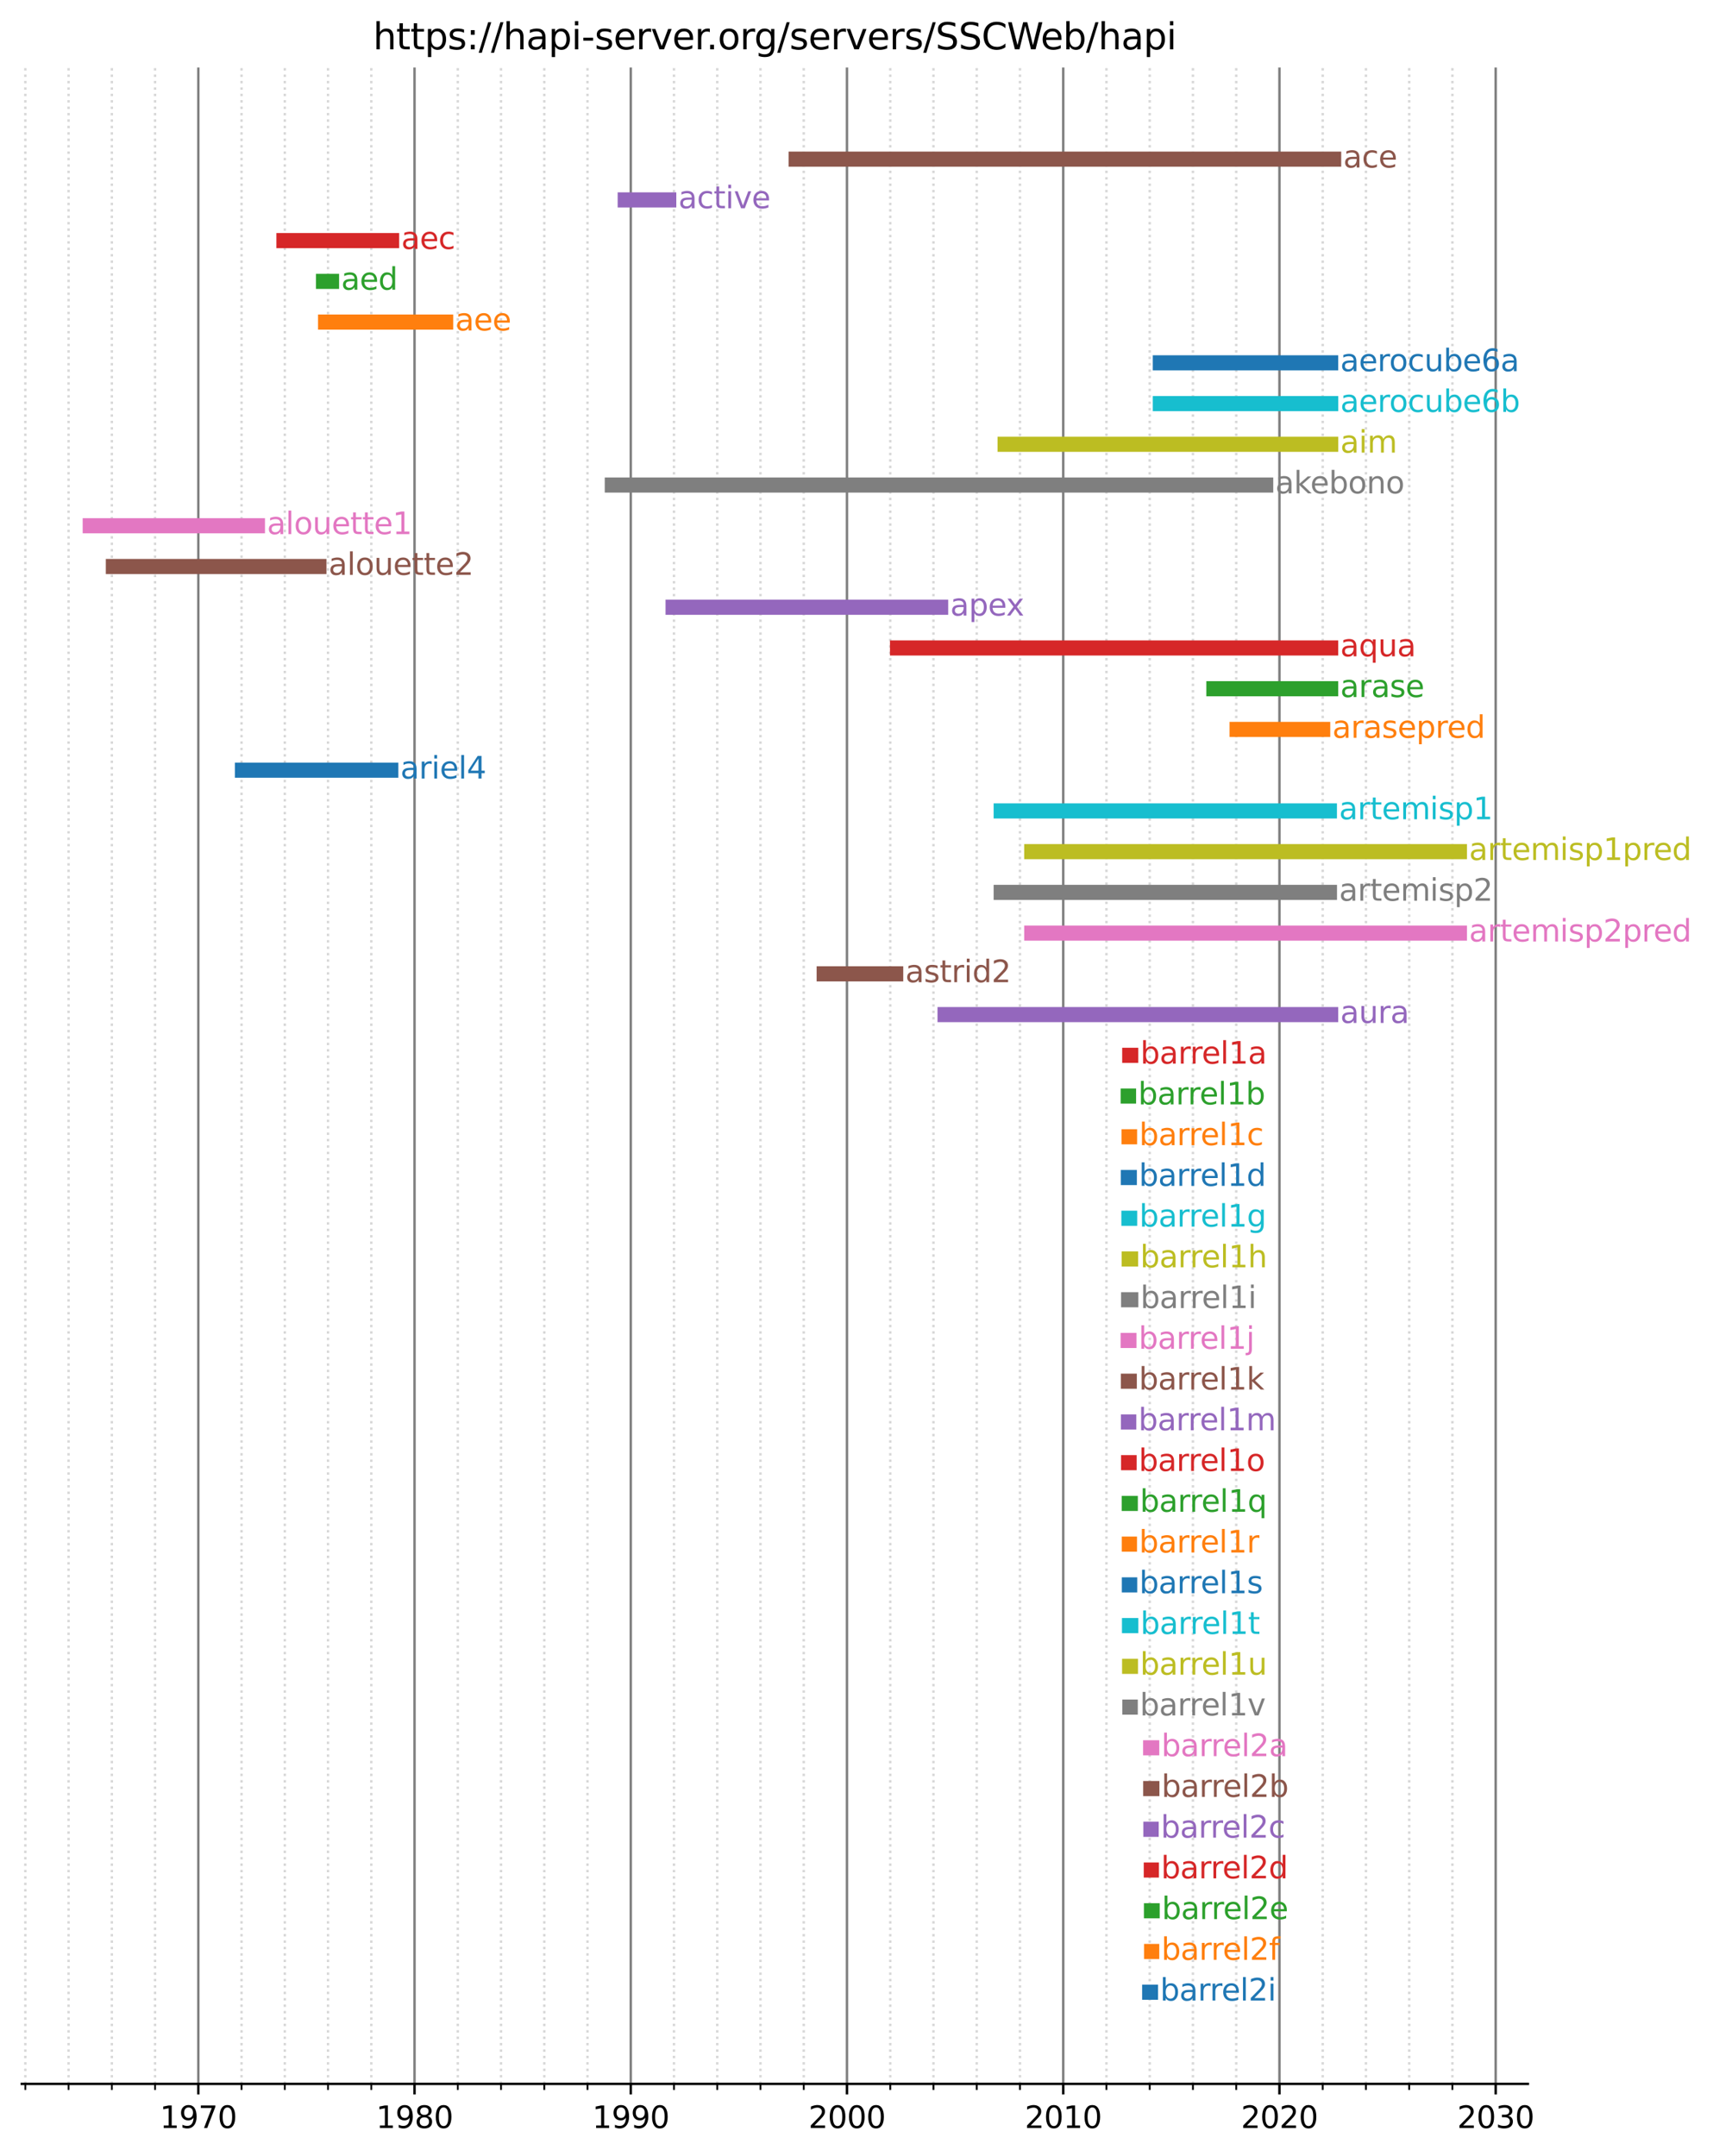 <?xml version="1.0" encoding="utf-8" standalone="no"?>
<!DOCTYPE svg PUBLIC "-//W3C//DTD SVG 1.1//EN"
  "http://www.w3.org/Graphics/SVG/1.1/DTD/svg11.dtd">
<svg xmlns:xlink="http://www.w3.org/1999/xlink" width="566.468pt" height="712.876pt" viewBox="0 0 566.468 712.876" xmlns="http://www.w3.org/2000/svg" version="1.1">
 <defs>
  <style type="text/css">*{stroke-linejoin: round; stroke-linecap: butt}</style>
 </defs>
 <g id="figure_1">
  <g id="patch_1">
   <path d="M 0 712.876 
L 566.468 712.876 
L 566.468 0 
L 0 0 
z
" style="fill: #ffffff"/>
  </g>
  <g id="axes_1">
   <g id="patch_2">
    <path d="M 7.2 688.998 
L 505.241 688.998 
L 505.241 22.318 
L 7.2 22.318 
z
" style="fill: #ffffff"/>
   </g>
   <g id="matplotlib.axis_1">
    <g id="xtick_1">
     <g id="line2d_1">
      <path d="M 65.585 688.998 
L 65.585 22.318 
" clip-path="url(#p4302aad34d)" style="fill: none; stroke: #000000; stroke-opacity: 0.5; stroke-width: 0.8; stroke-linecap: square"/>
     </g>
     <g id="line2d_2">
      <defs>
       <path id="mcfb2984e64" d="M 0 0 
L 0 3.5 
" style="stroke: #000000; stroke-width: 0.8"/>
      </defs>
      <g>
       <use xlink:href="#mcfb2984e64" x="65.585" y="688.998" style="stroke: #000000; stroke-width: 0.8"/>
      </g>
     </g>
     <g id="text_1">
      <!-- 1970 -->
      <g transform="translate(52.86 703.597)scale(0.1 -0.1)">
       <defs>
        <path id="DejaVuSans-31" d="M 794 531 
L 1825 531 
L 1825 4091 
L 703 3866 
L 703 4441 
L 1819 4666 
L 2450 4666 
L 2450 531 
L 3481 531 
L 3481 0 
L 794 0 
L 794 531 
z
" transform="scale(0.016)"/>
        <path id="DejaVuSans-39" d="M 703 97 
L 703 672 
Q 941 559 1184 500 
Q 1428 441 1663 441 
Q 2288 441 2617 861 
Q 2947 1281 2994 2138 
Q 2813 1869 2534 1725 
Q 2256 1581 1919 1581 
Q 1219 1581 811 2004 
Q 403 2428 403 3163 
Q 403 3881 828 4315 
Q 1253 4750 1959 4750 
Q 2769 4750 3195 4129 
Q 3622 3509 3622 2328 
Q 3622 1225 3098 567 
Q 2575 -91 1691 -91 
Q 1453 -91 1209 -44 
Q 966 3 703 97 
z
M 1959 2075 
Q 2384 2075 2632 2365 
Q 2881 2656 2881 3163 
Q 2881 3666 2632 3958 
Q 2384 4250 1959 4250 
Q 1534 4250 1286 3958 
Q 1038 3666 1038 3163 
Q 1038 2656 1286 2365 
Q 1534 2075 1959 2075 
z
" transform="scale(0.016)"/>
        <path id="DejaVuSans-37" d="M 525 4666 
L 3525 4666 
L 3525 4397 
L 1831 0 
L 1172 0 
L 2766 4134 
L 525 4134 
L 525 4666 
z
" transform="scale(0.016)"/>
        <path id="DejaVuSans-30" d="M 2034 4250 
Q 1547 4250 1301 3770 
Q 1056 3291 1056 2328 
Q 1056 1369 1301 889 
Q 1547 409 2034 409 
Q 2525 409 2770 889 
Q 3016 1369 3016 2328 
Q 3016 3291 2770 3770 
Q 2525 4250 2034 4250 
z
M 2034 4750 
Q 2819 4750 3233 4129 
Q 3647 3509 3647 2328 
Q 3647 1150 3233 529 
Q 2819 -91 2034 -91 
Q 1250 -91 836 529 
Q 422 1150 422 2328 
Q 422 3509 836 4129 
Q 1250 4750 2034 4750 
z
" transform="scale(0.016)"/>
       </defs>
       <use xlink:href="#DejaVuSans-31"/>
       <use xlink:href="#DejaVuSans-39" x="63.623"/>
       <use xlink:href="#DejaVuSans-37" x="127.246"/>
       <use xlink:href="#DejaVuSans-30" x="190.869"/>
      </g>
     </g>
    </g>
    <g id="xtick_2">
     <g id="line2d_3">
      <path d="M 137.078 688.998 
L 137.078 22.318 
" clip-path="url(#p4302aad34d)" style="fill: none; stroke: #000000; stroke-opacity: 0.5; stroke-width: 0.8; stroke-linecap: square"/>
     </g>
     <g id="line2d_4">
      <g>
       <use xlink:href="#mcfb2984e64" x="137.078" y="688.998" style="stroke: #000000; stroke-width: 0.8"/>
      </g>
     </g>
     <g id="text_2">
      <!-- 1980 -->
      <g transform="translate(124.353 703.597)scale(0.1 -0.1)">
       <defs>
        <path id="DejaVuSans-38" d="M 2034 2216 
Q 1584 2216 1326 1975 
Q 1069 1734 1069 1313 
Q 1069 891 1326 650 
Q 1584 409 2034 409 
Q 2484 409 2743 651 
Q 3003 894 3003 1313 
Q 3003 1734 2745 1975 
Q 2488 2216 2034 2216 
z
M 1403 2484 
Q 997 2584 770 2862 
Q 544 3141 544 3541 
Q 544 4100 942 4425 
Q 1341 4750 2034 4750 
Q 2731 4750 3128 4425 
Q 3525 4100 3525 3541 
Q 3525 3141 3298 2862 
Q 3072 2584 2669 2484 
Q 3125 2378 3379 2068 
Q 3634 1759 3634 1313 
Q 3634 634 3220 271 
Q 2806 -91 2034 -91 
Q 1263 -91 848 271 
Q 434 634 434 1313 
Q 434 1759 690 2068 
Q 947 2378 1403 2484 
z
M 1172 3481 
Q 1172 3119 1398 2916 
Q 1625 2713 2034 2713 
Q 2441 2713 2670 2916 
Q 2900 3119 2900 3481 
Q 2900 3844 2670 4047 
Q 2441 4250 2034 4250 
Q 1625 4250 1398 4047 
Q 1172 3844 1172 3481 
z
" transform="scale(0.016)"/>
       </defs>
       <use xlink:href="#DejaVuSans-31"/>
       <use xlink:href="#DejaVuSans-39" x="63.623"/>
       <use xlink:href="#DejaVuSans-38" x="127.246"/>
       <use xlink:href="#DejaVuSans-30" x="190.869"/>
      </g>
     </g>
    </g>
    <g id="xtick_3">
     <g id="line2d_5">
      <path d="M 208.591 688.998 
L 208.591 22.318 
" clip-path="url(#p4302aad34d)" style="fill: none; stroke: #000000; stroke-opacity: 0.5; stroke-width: 0.8; stroke-linecap: square"/>
     </g>
     <g id="line2d_6">
      <g>
       <use xlink:href="#mcfb2984e64" x="208.591" y="688.998" style="stroke: #000000; stroke-width: 0.8"/>
      </g>
     </g>
     <g id="text_3">
      <!-- 1990 -->
      <g transform="translate(195.866 703.597)scale(0.1 -0.1)">
       <use xlink:href="#DejaVuSans-31"/>
       <use xlink:href="#DejaVuSans-39" x="63.623"/>
       <use xlink:href="#DejaVuSans-39" x="127.246"/>
       <use xlink:href="#DejaVuSans-30" x="190.869"/>
      </g>
     </g>
    </g>
    <g id="xtick_4">
     <g id="line2d_7">
      <path d="M 280.084 688.998 
L 280.084 22.318 
" clip-path="url(#p4302aad34d)" style="fill: none; stroke: #000000; stroke-opacity: 0.5; stroke-width: 0.8; stroke-linecap: square"/>
     </g>
     <g id="line2d_8">
      <g>
       <use xlink:href="#mcfb2984e64" x="280.084" y="688.998" style="stroke: #000000; stroke-width: 0.8"/>
      </g>
     </g>
     <g id="text_4">
      <!-- 2000 -->
      <g transform="translate(267.359 703.597)scale(0.1 -0.1)">
       <defs>
        <path id="DejaVuSans-32" d="M 1228 531 
L 3431 531 
L 3431 0 
L 469 0 
L 469 531 
Q 828 903 1448 1529 
Q 2069 2156 2228 2338 
Q 2531 2678 2651 2914 
Q 2772 3150 2772 3378 
Q 2772 3750 2511 3984 
Q 2250 4219 1831 4219 
Q 1534 4219 1204 4116 
Q 875 4013 500 3803 
L 500 4441 
Q 881 4594 1212 4672 
Q 1544 4750 1819 4750 
Q 2544 4750 2975 4387 
Q 3406 4025 3406 3419 
Q 3406 3131 3298 2873 
Q 3191 2616 2906 2266 
Q 2828 2175 2409 1742 
Q 1991 1309 1228 531 
z
" transform="scale(0.016)"/>
       </defs>
       <use xlink:href="#DejaVuSans-32"/>
       <use xlink:href="#DejaVuSans-30" x="63.623"/>
       <use xlink:href="#DejaVuSans-30" x="127.246"/>
       <use xlink:href="#DejaVuSans-30" x="190.869"/>
      </g>
     </g>
    </g>
    <g id="xtick_5">
     <g id="line2d_9">
      <path d="M 351.597 688.998 
L 351.597 22.318 
" clip-path="url(#p4302aad34d)" style="fill: none; stroke: #000000; stroke-opacity: 0.5; stroke-width: 0.8; stroke-linecap: square"/>
     </g>
     <g id="line2d_10">
      <g>
       <use xlink:href="#mcfb2984e64" x="351.597" y="688.998" style="stroke: #000000; stroke-width: 0.8"/>
      </g>
     </g>
     <g id="text_5">
      <!-- 2010 -->
      <g transform="translate(338.872 703.597)scale(0.1 -0.1)">
       <use xlink:href="#DejaVuSans-32"/>
       <use xlink:href="#DejaVuSans-30" x="63.623"/>
       <use xlink:href="#DejaVuSans-31" x="127.246"/>
       <use xlink:href="#DejaVuSans-30" x="190.869"/>
      </g>
     </g>
    </g>
    <g id="xtick_6">
     <g id="line2d_11">
      <path d="M 423.09 688.998 
L 423.09 22.318 
" clip-path="url(#p4302aad34d)" style="fill: none; stroke: #000000; stroke-opacity: 0.5; stroke-width: 0.8; stroke-linecap: square"/>
     </g>
     <g id="line2d_12">
      <g>
       <use xlink:href="#mcfb2984e64" x="423.09" y="688.998" style="stroke: #000000; stroke-width: 0.8"/>
      </g>
     </g>
     <g id="text_6">
      <!-- 2020 -->
      <g transform="translate(410.365 703.597)scale(0.1 -0.1)">
       <use xlink:href="#DejaVuSans-32"/>
       <use xlink:href="#DejaVuSans-30" x="63.623"/>
       <use xlink:href="#DejaVuSans-32" x="127.246"/>
       <use xlink:href="#DejaVuSans-30" x="190.869"/>
      </g>
     </g>
    </g>
    <g id="xtick_7">
     <g id="line2d_13">
      <path d="M 494.603 688.998 
L 494.603 22.318 
" clip-path="url(#p4302aad34d)" style="fill: none; stroke: #000000; stroke-opacity: 0.5; stroke-width: 0.8; stroke-linecap: square"/>
     </g>
     <g id="line2d_14">
      <g>
       <use xlink:href="#mcfb2984e64" x="494.603" y="688.998" style="stroke: #000000; stroke-width: 0.8"/>
      </g>
     </g>
     <g id="text_7">
      <!-- 2030 -->
      <g transform="translate(481.878 703.597)scale(0.1 -0.1)">
       <defs>
        <path id="DejaVuSans-33" d="M 2597 2516 
Q 3050 2419 3304 2112 
Q 3559 1806 3559 1356 
Q 3559 666 3084 287 
Q 2609 -91 1734 -91 
Q 1441 -91 1130 -33 
Q 819 25 488 141 
L 488 750 
Q 750 597 1062 519 
Q 1375 441 1716 441 
Q 2309 441 2620 675 
Q 2931 909 2931 1356 
Q 2931 1769 2642 2001 
Q 2353 2234 1838 2234 
L 1294 2234 
L 1294 2753 
L 1863 2753 
Q 2328 2753 2575 2939 
Q 2822 3125 2822 3475 
Q 2822 3834 2567 4026 
Q 2313 4219 1838 4219 
Q 1578 4219 1281 4162 
Q 984 4106 628 3988 
L 628 4550 
Q 988 4650 1302 4700 
Q 1616 4750 1894 4750 
Q 2613 4750 3031 4423 
Q 3450 4097 3450 3541 
Q 3450 3153 3228 2886 
Q 3006 2619 2597 2516 
z
" transform="scale(0.016)"/>
       </defs>
       <use xlink:href="#DejaVuSans-32"/>
       <use xlink:href="#DejaVuSans-30" x="63.623"/>
       <use xlink:href="#DejaVuSans-33" x="127.246"/>
       <use xlink:href="#DejaVuSans-30" x="190.869"/>
      </g>
     </g>
    </g>
    <g id="xtick_8">
     <g id="line2d_15">
      <path d="M 8.382 688.998 
L 8.382 22.318 
" clip-path="url(#p4302aad34d)" style="fill: none; stroke-dasharray: 0.8,1.32; stroke-dashoffset: 0; stroke: #b0b0b0; stroke-opacity: 0.5; stroke-width: 0.8"/>
     </g>
     <g id="line2d_16">
      <defs>
       <path id="m3f8f7521d4" d="M 0 0 
L 0 2 
" style="stroke: #000000; stroke-width: 0.6"/>
      </defs>
      <g>
       <use xlink:href="#m3f8f7521d4" x="8.382" y="688.998" style="stroke: #000000; stroke-width: 0.6"/>
      </g>
     </g>
    </g>
    <g id="xtick_9">
     <g id="line2d_17">
      <path d="M 22.673 688.998 
L 22.673 22.318 
" clip-path="url(#p4302aad34d)" style="fill: none; stroke-dasharray: 0.8,1.32; stroke-dashoffset: 0; stroke: #b0b0b0; stroke-opacity: 0.5; stroke-width: 0.8"/>
     </g>
     <g id="line2d_18">
      <g>
       <use xlink:href="#m3f8f7521d4" x="22.673" y="688.998" style="stroke: #000000; stroke-width: 0.6"/>
      </g>
     </g>
    </g>
    <g id="xtick_10">
     <g id="line2d_19">
      <path d="M 36.984 688.998 
L 36.984 22.318 
" clip-path="url(#p4302aad34d)" style="fill: none; stroke-dasharray: 0.8,1.32; stroke-dashoffset: 0; stroke: #b0b0b0; stroke-opacity: 0.5; stroke-width: 0.8"/>
     </g>
     <g id="line2d_20">
      <g>
       <use xlink:href="#m3f8f7521d4" x="36.984" y="688.998" style="stroke: #000000; stroke-width: 0.6"/>
      </g>
     </g>
    </g>
    <g id="xtick_11">
     <g id="line2d_21">
      <path d="M 51.274 688.998 
L 51.274 22.318 
" clip-path="url(#p4302aad34d)" style="fill: none; stroke-dasharray: 0.8,1.32; stroke-dashoffset: 0; stroke: #b0b0b0; stroke-opacity: 0.5; stroke-width: 0.8"/>
     </g>
     <g id="line2d_22">
      <g>
       <use xlink:href="#m3f8f7521d4" x="51.274" y="688.998" style="stroke: #000000; stroke-width: 0.6"/>
      </g>
     </g>
    </g>
    <g id="xtick_12">
     <g id="line2d_23">
      <path d="M 79.876 688.998 
L 79.876 22.318 
" clip-path="url(#p4302aad34d)" style="fill: none; stroke-dasharray: 0.8,1.32; stroke-dashoffset: 0; stroke: #b0b0b0; stroke-opacity: 0.5; stroke-width: 0.8"/>
     </g>
     <g id="line2d_24">
      <g>
       <use xlink:href="#m3f8f7521d4" x="79.876" y="688.998" style="stroke: #000000; stroke-width: 0.6"/>
      </g>
     </g>
    </g>
    <g id="xtick_13">
     <g id="line2d_25">
      <path d="M 94.186 688.998 
L 94.186 22.318 
" clip-path="url(#p4302aad34d)" style="fill: none; stroke-dasharray: 0.8,1.32; stroke-dashoffset: 0; stroke: #b0b0b0; stroke-opacity: 0.5; stroke-width: 0.8"/>
     </g>
     <g id="line2d_26">
      <g>
       <use xlink:href="#m3f8f7521d4" x="94.186" y="688.998" style="stroke: #000000; stroke-width: 0.6"/>
      </g>
     </g>
    </g>
    <g id="xtick_14">
     <g id="line2d_27">
      <path d="M 108.477 688.998 
L 108.477 22.318 
" clip-path="url(#p4302aad34d)" style="fill: none; stroke-dasharray: 0.8,1.32; stroke-dashoffset: 0; stroke: #b0b0b0; stroke-opacity: 0.5; stroke-width: 0.8"/>
     </g>
     <g id="line2d_28">
      <g>
       <use xlink:href="#m3f8f7521d4" x="108.477" y="688.998" style="stroke: #000000; stroke-width: 0.6"/>
      </g>
     </g>
    </g>
    <g id="xtick_15">
     <g id="line2d_29">
      <path d="M 122.787 688.998 
L 122.787 22.318 
" clip-path="url(#p4302aad34d)" style="fill: none; stroke-dasharray: 0.8,1.32; stroke-dashoffset: 0; stroke: #b0b0b0; stroke-opacity: 0.5; stroke-width: 0.8"/>
     </g>
     <g id="line2d_30">
      <g>
       <use xlink:href="#m3f8f7521d4" x="122.787" y="688.998" style="stroke: #000000; stroke-width: 0.6"/>
      </g>
     </g>
    </g>
    <g id="xtick_16">
     <g id="line2d_31">
      <path d="M 151.388 688.998 
L 151.388 22.318 
" clip-path="url(#p4302aad34d)" style="fill: none; stroke-dasharray: 0.8,1.32; stroke-dashoffset: 0; stroke: #b0b0b0; stroke-opacity: 0.5; stroke-width: 0.8"/>
     </g>
     <g id="line2d_32">
      <g>
       <use xlink:href="#m3f8f7521d4" x="151.388" y="688.998" style="stroke: #000000; stroke-width: 0.6"/>
      </g>
     </g>
    </g>
    <g id="xtick_17">
     <g id="line2d_33">
      <path d="M 165.679 688.998 
L 165.679 22.318 
" clip-path="url(#p4302aad34d)" style="fill: none; stroke-dasharray: 0.8,1.32; stroke-dashoffset: 0; stroke: #b0b0b0; stroke-opacity: 0.5; stroke-width: 0.8"/>
     </g>
     <g id="line2d_34">
      <g>
       <use xlink:href="#m3f8f7521d4" x="165.679" y="688.998" style="stroke: #000000; stroke-width: 0.6"/>
      </g>
     </g>
    </g>
    <g id="xtick_18">
     <g id="line2d_35">
      <path d="M 179.99 688.998 
L 179.99 22.318 
" clip-path="url(#p4302aad34d)" style="fill: none; stroke-dasharray: 0.8,1.32; stroke-dashoffset: 0; stroke: #b0b0b0; stroke-opacity: 0.5; stroke-width: 0.8"/>
     </g>
     <g id="line2d_36">
      <g>
       <use xlink:href="#m3f8f7521d4" x="179.99" y="688.998" style="stroke: #000000; stroke-width: 0.6"/>
      </g>
     </g>
    </g>
    <g id="xtick_19">
     <g id="line2d_37">
      <path d="M 194.281 688.998 
L 194.281 22.318 
" clip-path="url(#p4302aad34d)" style="fill: none; stroke-dasharray: 0.8,1.32; stroke-dashoffset: 0; stroke: #b0b0b0; stroke-opacity: 0.5; stroke-width: 0.8"/>
     </g>
     <g id="line2d_38">
      <g>
       <use xlink:href="#m3f8f7521d4" x="194.281" y="688.998" style="stroke: #000000; stroke-width: 0.6"/>
      </g>
     </g>
    </g>
    <g id="xtick_20">
     <g id="line2d_39">
      <path d="M 222.882 688.998 
L 222.882 22.318 
" clip-path="url(#p4302aad34d)" style="fill: none; stroke-dasharray: 0.8,1.32; stroke-dashoffset: 0; stroke: #b0b0b0; stroke-opacity: 0.5; stroke-width: 0.8"/>
     </g>
     <g id="line2d_40">
      <g>
       <use xlink:href="#m3f8f7521d4" x="222.882" y="688.998" style="stroke: #000000; stroke-width: 0.6"/>
      </g>
     </g>
    </g>
    <g id="xtick_21">
     <g id="line2d_41">
      <path d="M 237.192 688.998 
L 237.192 22.318 
" clip-path="url(#p4302aad34d)" style="fill: none; stroke-dasharray: 0.8,1.32; stroke-dashoffset: 0; stroke: #b0b0b0; stroke-opacity: 0.5; stroke-width: 0.8"/>
     </g>
     <g id="line2d_42">
      <g>
       <use xlink:href="#m3f8f7521d4" x="237.192" y="688.998" style="stroke: #000000; stroke-width: 0.6"/>
      </g>
     </g>
    </g>
    <g id="xtick_22">
     <g id="line2d_43">
      <path d="M 251.483 688.998 
L 251.483 22.318 
" clip-path="url(#p4302aad34d)" style="fill: none; stroke-dasharray: 0.8,1.32; stroke-dashoffset: 0; stroke: #b0b0b0; stroke-opacity: 0.5; stroke-width: 0.8"/>
     </g>
     <g id="line2d_44">
      <g>
       <use xlink:href="#m3f8f7521d4" x="251.483" y="688.998" style="stroke: #000000; stroke-width: 0.6"/>
      </g>
     </g>
    </g>
    <g id="xtick_23">
     <g id="line2d_45">
      <path d="M 265.793 688.998 
L 265.793 22.318 
" clip-path="url(#p4302aad34d)" style="fill: none; stroke-dasharray: 0.8,1.32; stroke-dashoffset: 0; stroke: #b0b0b0; stroke-opacity: 0.5; stroke-width: 0.8"/>
     </g>
     <g id="line2d_46">
      <g>
       <use xlink:href="#m3f8f7521d4" x="265.793" y="688.998" style="stroke: #000000; stroke-width: 0.6"/>
      </g>
     </g>
    </g>
    <g id="xtick_24">
     <g id="line2d_47">
      <path d="M 294.395 688.998 
L 294.395 22.318 
" clip-path="url(#p4302aad34d)" style="fill: none; stroke-dasharray: 0.8,1.32; stroke-dashoffset: 0; stroke: #b0b0b0; stroke-opacity: 0.5; stroke-width: 0.8"/>
     </g>
     <g id="line2d_48">
      <g>
       <use xlink:href="#m3f8f7521d4" x="294.395" y="688.998" style="stroke: #000000; stroke-width: 0.6"/>
      </g>
     </g>
    </g>
    <g id="xtick_25">
     <g id="line2d_49">
      <path d="M 308.685 688.998 
L 308.685 22.318 
" clip-path="url(#p4302aad34d)" style="fill: none; stroke-dasharray: 0.8,1.32; stroke-dashoffset: 0; stroke: #b0b0b0; stroke-opacity: 0.5; stroke-width: 0.8"/>
     </g>
     <g id="line2d_50">
      <g>
       <use xlink:href="#m3f8f7521d4" x="308.685" y="688.998" style="stroke: #000000; stroke-width: 0.6"/>
      </g>
     </g>
    </g>
    <g id="xtick_26">
     <g id="line2d_51">
      <path d="M 322.996 688.998 
L 322.996 22.318 
" clip-path="url(#p4302aad34d)" style="fill: none; stroke-dasharray: 0.8,1.32; stroke-dashoffset: 0; stroke: #b0b0b0; stroke-opacity: 0.5; stroke-width: 0.8"/>
     </g>
     <g id="line2d_52">
      <g>
       <use xlink:href="#m3f8f7521d4" x="322.996" y="688.998" style="stroke: #000000; stroke-width: 0.6"/>
      </g>
     </g>
    </g>
    <g id="xtick_27">
     <g id="line2d_53">
      <path d="M 337.287 688.998 
L 337.287 22.318 
" clip-path="url(#p4302aad34d)" style="fill: none; stroke-dasharray: 0.8,1.32; stroke-dashoffset: 0; stroke: #b0b0b0; stroke-opacity: 0.5; stroke-width: 0.8"/>
     </g>
     <g id="line2d_54">
      <g>
       <use xlink:href="#m3f8f7521d4" x="337.287" y="688.998" style="stroke: #000000; stroke-width: 0.6"/>
      </g>
     </g>
    </g>
    <g id="xtick_28">
     <g id="line2d_55">
      <path d="M 365.888 688.998 
L 365.888 22.318 
" clip-path="url(#p4302aad34d)" style="fill: none; stroke-dasharray: 0.8,1.32; stroke-dashoffset: 0; stroke: #b0b0b0; stroke-opacity: 0.5; stroke-width: 0.8"/>
     </g>
     <g id="line2d_56">
      <g>
       <use xlink:href="#m3f8f7521d4" x="365.888" y="688.998" style="stroke: #000000; stroke-width: 0.6"/>
      </g>
     </g>
    </g>
    <g id="xtick_29">
     <g id="line2d_57">
      <path d="M 380.198 688.998 
L 380.198 22.318 
" clip-path="url(#p4302aad34d)" style="fill: none; stroke-dasharray: 0.8,1.32; stroke-dashoffset: 0; stroke: #b0b0b0; stroke-opacity: 0.5; stroke-width: 0.8"/>
     </g>
     <g id="line2d_58">
      <g>
       <use xlink:href="#m3f8f7521d4" x="380.198" y="688.998" style="stroke: #000000; stroke-width: 0.6"/>
      </g>
     </g>
    </g>
    <g id="xtick_30">
     <g id="line2d_59">
      <path d="M 394.489 688.998 
L 394.489 22.318 
" clip-path="url(#p4302aad34d)" style="fill: none; stroke-dasharray: 0.8,1.32; stroke-dashoffset: 0; stroke: #b0b0b0; stroke-opacity: 0.5; stroke-width: 0.8"/>
     </g>
     <g id="line2d_60">
      <g>
       <use xlink:href="#m3f8f7521d4" x="394.489" y="688.998" style="stroke: #000000; stroke-width: 0.6"/>
      </g>
     </g>
    </g>
    <g id="xtick_31">
     <g id="line2d_61">
      <path d="M 408.799 688.998 
L 408.799 22.318 
" clip-path="url(#p4302aad34d)" style="fill: none; stroke-dasharray: 0.8,1.32; stroke-dashoffset: 0; stroke: #b0b0b0; stroke-opacity: 0.5; stroke-width: 0.8"/>
     </g>
     <g id="line2d_62">
      <g>
       <use xlink:href="#m3f8f7521d4" x="408.799" y="688.998" style="stroke: #000000; stroke-width: 0.6"/>
      </g>
     </g>
    </g>
    <g id="xtick_32">
     <g id="line2d_63">
      <path d="M 437.401 688.998 
L 437.401 22.318 
" clip-path="url(#p4302aad34d)" style="fill: none; stroke-dasharray: 0.8,1.32; stroke-dashoffset: 0; stroke: #b0b0b0; stroke-opacity: 0.5; stroke-width: 0.8"/>
     </g>
     <g id="line2d_64">
      <g>
       <use xlink:href="#m3f8f7521d4" x="437.401" y="688.998" style="stroke: #000000; stroke-width: 0.6"/>
      </g>
     </g>
    </g>
    <g id="xtick_33">
     <g id="line2d_65">
      <path d="M 451.691 688.998 
L 451.691 22.318 
" clip-path="url(#p4302aad34d)" style="fill: none; stroke-dasharray: 0.8,1.32; stroke-dashoffset: 0; stroke: #b0b0b0; stroke-opacity: 0.5; stroke-width: 0.8"/>
     </g>
     <g id="line2d_66">
      <g>
       <use xlink:href="#m3f8f7521d4" x="451.691" y="688.998" style="stroke: #000000; stroke-width: 0.6"/>
      </g>
     </g>
    </g>
    <g id="xtick_34">
     <g id="line2d_67">
      <path d="M 466.002 688.998 
L 466.002 22.318 
" clip-path="url(#p4302aad34d)" style="fill: none; stroke-dasharray: 0.8,1.32; stroke-dashoffset: 0; stroke: #b0b0b0; stroke-opacity: 0.5; stroke-width: 0.8"/>
     </g>
     <g id="line2d_68">
      <g>
       <use xlink:href="#m3f8f7521d4" x="466.002" y="688.998" style="stroke: #000000; stroke-width: 0.6"/>
      </g>
     </g>
    </g>
    <g id="xtick_35">
     <g id="line2d_69">
      <path d="M 480.293 688.998 
L 480.293 22.318 
" clip-path="url(#p4302aad34d)" style="fill: none; stroke-dasharray: 0.8,1.32; stroke-dashoffset: 0; stroke: #b0b0b0; stroke-opacity: 0.5; stroke-width: 0.8"/>
     </g>
     <g id="line2d_70">
      <g>
       <use xlink:href="#m3f8f7521d4" x="480.293" y="688.998" style="stroke: #000000; stroke-width: 0.6"/>
      </g>
     </g>
    </g>
   </g>
   <g id="matplotlib.axis_2"/>
   <g id="line2d_71">
    <path d="M 380.189 658.694 
L 380.45 658.694 
" clip-path="url(#p4302aad34d)" style="fill: none; stroke: #1f77b4; stroke-width: 5; stroke-linecap: square"/>
   </g>
   <g id="line2d_72">
    <path d="M 380.819 645.226 
L 380.856 645.226 
" clip-path="url(#p4302aad34d)" style="fill: none; stroke: #ff7f0e; stroke-width: 5; stroke-linecap: square"/>
   </g>
   <g id="line2d_73">
    <path d="M 380.78 631.758 
L 381.005 631.758 
" clip-path="url(#p4302aad34d)" style="fill: none; stroke: #2ca02c; stroke-width: 5; stroke-linecap: square"/>
   </g>
   <g id="line2d_74">
    <path d="M 380.721 618.29 
L 380.744 618.29 
" clip-path="url(#p4302aad34d)" style="fill: none; stroke: #d62728; stroke-width: 5; stroke-linecap: square"/>
   </g>
   <g id="line2d_75">
    <path d="M 380.586 604.821 
L 380.674 604.821 
" clip-path="url(#p4302aad34d)" style="fill: none; stroke: #9467bd; stroke-width: 5; stroke-linecap: square"/>
   </g>
   <g id="line2d_76">
    <path d="M 380.528 591.353 
L 380.908 591.353 
" clip-path="url(#p4302aad34d)" style="fill: none; stroke: #8c564b; stroke-width: 5; stroke-linecap: square"/>
   </g>
   <g id="line2d_77">
    <path d="M 380.504 577.885 
L 380.855 577.885 
" clip-path="url(#p4302aad34d)" style="fill: none; stroke: #e377c2; stroke-width: 5; stroke-linecap: square"/>
   </g>
   <g id="line2d_78">
    <path d="M 373.636 564.417 
L 373.756 564.417 
" clip-path="url(#p4302aad34d)" style="fill: none; stroke: #7f7f7f; stroke-width: 5; stroke-linecap: square"/>
   </g>
   <g id="line2d_79">
    <path d="M 373.557 550.948 
L 373.818 550.948 
" clip-path="url(#p4302aad34d)" style="fill: none; stroke: #bcbd22; stroke-width: 5; stroke-linecap: square"/>
   </g>
   <g id="line2d_80">
    <path d="M 373.517 537.48 
L 373.934 537.48 
" clip-path="url(#p4302aad34d)" style="fill: none; stroke: #17becf; stroke-width: 5; stroke-linecap: square"/>
   </g>
   <g id="line2d_81">
    <path d="M 373.478 524.012 
L 373.564 524.012 
" clip-path="url(#p4302aad34d)" style="fill: none; stroke: #1f77b4; stroke-width: 5; stroke-linecap: square"/>
   </g>
   <g id="line2d_82">
    <path d="M 373.462 510.543 
L 373.492 510.543 
" clip-path="url(#p4302aad34d)" style="fill: none; stroke: #ff7f0e; stroke-width: 5; stroke-linecap: square"/>
   </g>
   <g id="line2d_83">
    <path d="M 373.443 497.075 
L 373.771 497.075 
" clip-path="url(#p4302aad34d)" style="fill: none; stroke: #2ca02c; stroke-width: 5; stroke-linecap: square"/>
   </g>
   <g id="line2d_84">
    <path d="M 373.221 483.607 
L 373.373 483.607 
" clip-path="url(#p4302aad34d)" style="fill: none; stroke: #d62728; stroke-width: 5; stroke-linecap: square"/>
   </g>
   <g id="line2d_85">
    <path d="M 373.167 470.139 
L 373.262 470.139 
" clip-path="url(#p4302aad34d)" style="fill: none; stroke: #9467bd; stroke-width: 5; stroke-linecap: square"/>
   </g>
   <g id="line2d_86">
    <path d="M 373.146 456.67 
L 373.436 456.67 
" clip-path="url(#p4302aad34d)" style="fill: none; stroke: #8c564b; stroke-width: 5; stroke-linecap: square"/>
   </g>
   <g id="line2d_87">
    <path d="M 373.068 443.202 
L 373.324 443.202 
" clip-path="url(#p4302aad34d)" style="fill: none; stroke: #e377c2; stroke-width: 5; stroke-linecap: square"/>
   </g>
   <g id="line2d_88">
    <path d="M 373.225 429.734 
L 373.934 429.734 
" clip-path="url(#p4302aad34d)" style="fill: none; stroke: #7f7f7f; stroke-width: 5; stroke-linecap: square"/>
   </g>
   <g id="line2d_89">
    <path d="M 373.42 416.265 
L 373.862 416.265 
" clip-path="url(#p4302aad34d)" style="fill: none; stroke: #bcbd22; stroke-width: 5; stroke-linecap: square"/>
   </g>
   <g id="line2d_90">
    <path d="M 373.319 402.797 
L 373.556 402.797 
" clip-path="url(#p4302aad34d)" style="fill: none; stroke: #17becf; stroke-width: 5; stroke-linecap: square"/>
   </g>
   <g id="line2d_91">
    <path d="M 373.126 389.329 
L 373.45 389.329 
" clip-path="url(#p4302aad34d)" style="fill: none; stroke: #1f77b4; stroke-width: 5; stroke-linecap: square"/>
   </g>
   <g id="line2d_92">
    <path d="M 373.362 375.861 
L 373.529 375.861 
" clip-path="url(#p4302aad34d)" style="fill: none; stroke: #ff7f0e; stroke-width: 5; stroke-linecap: square"/>
   </g>
   <g id="line2d_93">
    <path d="M 373.081 362.392 
L 373.194 362.392 
" clip-path="url(#p4302aad34d)" style="fill: none; stroke: #2ca02c; stroke-width: 5; stroke-linecap: square"/>
   </g>
   <g id="line2d_94">
    <path d="M 373.593 348.924 
L 373.914 348.924 
" clip-path="url(#p4302aad34d)" style="fill: none; stroke: #d62728; stroke-width: 5; stroke-linecap: square"/>
   </g>
   <g id="line2d_95">
    <path d="M 312.522 335.456 
L 440.024 335.456 
" clip-path="url(#p4302aad34d)" style="fill: none; stroke: #9467bd; stroke-width: 5; stroke-linecap: square"/>
   </g>
   <g id="line2d_96">
    <path d="M 272.547 321.987 
L 296.196 321.987 
" clip-path="url(#p4302aad34d)" style="fill: none; stroke: #8c564b; stroke-width: 5; stroke-linecap: square"/>
   </g>
   <g id="line2d_97">
    <path d="M 341.183 308.519 
L 482.603 308.519 
" clip-path="url(#p4302aad34d)" style="fill: none; stroke: #e377c2; stroke-width: 5; stroke-linecap: square"/>
   </g>
   <g id="line2d_98">
    <path d="M 331.081 295.051 
L 439.632 295.051 
" clip-path="url(#p4302aad34d)" style="fill: none; stroke: #7f7f7f; stroke-width: 5; stroke-linecap: square"/>
   </g>
   <g id="line2d_99">
    <path d="M 341.183 281.583 
L 482.603 281.583 
" clip-path="url(#p4302aad34d)" style="fill: none; stroke: #bcbd22; stroke-width: 5; stroke-linecap: square"/>
   </g>
   <g id="line2d_100">
    <path d="M 331.081 268.114 
L 439.613 268.114 
" clip-path="url(#p4302aad34d)" style="fill: none; stroke: #17becf; stroke-width: 5; stroke-linecap: square"/>
   </g>
   <g id="line2d_101">
    <path d="M 80.169 254.646 
L 129.228 254.646 
" clip-path="url(#p4302aad34d)" style="fill: none; stroke: #1f77b4; stroke-width: 5; stroke-linecap: square"/>
   </g>
   <g id="line2d_102">
    <path d="M 409.093 241.178 
L 437.401 241.178 
" clip-path="url(#p4302aad34d)" style="fill: none; stroke: #ff7f0e; stroke-width: 5; stroke-linecap: square"/>
   </g>
   <g id="line2d_103">
    <path d="M 401.419 227.709 
L 440.024 227.709 
" clip-path="url(#p4302aad34d)" style="fill: none; stroke: #2ca02c; stroke-width: 5; stroke-linecap: square"/>
   </g>
   <g id="line2d_104">
    <path d="M 296.802 214.241 
L 440.024 214.241 
" clip-path="url(#p4302aad34d)" style="fill: none; stroke: #d62728; stroke-width: 5; stroke-linecap: square"/>
   </g>
   <g id="line2d_105">
    <path d="M 222.588 200.773 
L 311.054 200.773 
" clip-path="url(#p4302aad34d)" style="fill: none; stroke: #9467bd; stroke-width: 5; stroke-linecap: square"/>
   </g>
   <g id="line2d_106">
    <path d="M 37.493 187.305 
L 105.462 187.305 
" clip-path="url(#p4302aad34d)" style="fill: none; stroke: #8c564b; stroke-width: 5; stroke-linecap: square"/>
   </g>
   <g id="line2d_107">
    <path d="M 29.838 173.836 
L 85.122 173.836 
" clip-path="url(#p4302aad34d)" style="fill: none; stroke: #e377c2; stroke-width: 5; stroke-linecap: square"/>
   </g>
   <g id="line2d_108">
    <path d="M 202.483 160.368 
L 418.549 160.368 
" clip-path="url(#p4302aad34d)" style="fill: none; stroke: #7f7f7f; stroke-width: 5; stroke-linecap: square"/>
   </g>
   <g id="line2d_109">
    <path d="M 332.373 146.9 
L 440.043 146.9 
" clip-path="url(#p4302aad34d)" style="fill: none; stroke: #bcbd22; stroke-width: 5; stroke-linecap: square"/>
   </g>
   <g id="line2d_110">
    <path d="M 383.702 133.431 
L 440.043 133.431 
" clip-path="url(#p4302aad34d)" style="fill: none; stroke: #17becf; stroke-width: 5; stroke-linecap: square"/>
   </g>
   <g id="line2d_111">
    <path d="M 383.702 119.963 
L 440.024 119.963 
" clip-path="url(#p4302aad34d)" style="fill: none; stroke: #1f77b4; stroke-width: 5; stroke-linecap: square"/>
   </g>
   <g id="line2d_112">
    <path d="M 107.672 106.495 
L 147.375 106.495 
" clip-path="url(#p4302aad34d)" style="fill: none; stroke: #ff7f0e; stroke-width: 5; stroke-linecap: square"/>
   </g>
   <g id="line2d_113">
    <path d="M 106.989 93.027 
L 109.632 93.027 
" clip-path="url(#p4302aad34d)" style="fill: none; stroke: #2ca02c; stroke-width: 5; stroke-linecap: square"/>
   </g>
   <g id="line2d_114">
    <path d="M 93.899 79.558 
L 129.502 79.558 
" clip-path="url(#p4302aad34d)" style="fill: none; stroke: #d62728; stroke-width: 5; stroke-linecap: square"/>
   </g>
   <g id="line2d_115">
    <path d="M 206.751 66.09 
L 221.146 66.09 
" clip-path="url(#p4302aad34d)" style="fill: none; stroke: #9467bd; stroke-width: 5; stroke-linecap: square"/>
   </g>
   <g id="line2d_116">
    <path d="M 263.283 52.622 
L 441.022 52.622 
" clip-path="url(#p4302aad34d)" style="fill: none; stroke: #8c564b; stroke-width: 5; stroke-linecap: square"/>
   </g>
   <g id="patch_3">
    <path d="M 7.2 688.998 
L 505.241 688.998 
" style="fill: none; stroke: #000000; stroke-width: 0.8; stroke-linejoin: miter; stroke-linecap: square"/>
   </g>
   <g id="text_8">
    <!--  barrel2i -->
    <g style="fill: #1f77b4" transform="translate(380.45 661.454)scale(0.1 -0.1)">
     <defs>
      <path id="DejaVuSans-20" transform="scale(0.016)"/>
      <path id="DejaVuSans-62" d="M 3116 1747 
Q 3116 2381 2855 2742 
Q 2594 3103 2138 3103 
Q 1681 3103 1420 2742 
Q 1159 2381 1159 1747 
Q 1159 1113 1420 752 
Q 1681 391 2138 391 
Q 2594 391 2855 752 
Q 3116 1113 3116 1747 
z
M 1159 2969 
Q 1341 3281 1617 3432 
Q 1894 3584 2278 3584 
Q 2916 3584 3314 3078 
Q 3713 2572 3713 1747 
Q 3713 922 3314 415 
Q 2916 -91 2278 -91 
Q 1894 -91 1617 61 
Q 1341 213 1159 525 
L 1159 0 
L 581 0 
L 581 4863 
L 1159 4863 
L 1159 2969 
z
" transform="scale(0.016)"/>
      <path id="DejaVuSans-61" d="M 2194 1759 
Q 1497 1759 1228 1600 
Q 959 1441 959 1056 
Q 959 750 1161 570 
Q 1363 391 1709 391 
Q 2188 391 2477 730 
Q 2766 1069 2766 1631 
L 2766 1759 
L 2194 1759 
z
M 3341 1997 
L 3341 0 
L 2766 0 
L 2766 531 
Q 2569 213 2275 61 
Q 1981 -91 1556 -91 
Q 1019 -91 701 211 
Q 384 513 384 1019 
Q 384 1609 779 1909 
Q 1175 2209 1959 2209 
L 2766 2209 
L 2766 2266 
Q 2766 2663 2505 2880 
Q 2244 3097 1772 3097 
Q 1472 3097 1187 3025 
Q 903 2953 641 2809 
L 641 3341 
Q 956 3463 1253 3523 
Q 1550 3584 1831 3584 
Q 2591 3584 2966 3190 
Q 3341 2797 3341 1997 
z
" transform="scale(0.016)"/>
      <path id="DejaVuSans-72" d="M 2631 2963 
Q 2534 3019 2420 3045 
Q 2306 3072 2169 3072 
Q 1681 3072 1420 2755 
Q 1159 2438 1159 1844 
L 1159 0 
L 581 0 
L 581 3500 
L 1159 3500 
L 1159 2956 
Q 1341 3275 1631 3429 
Q 1922 3584 2338 3584 
Q 2397 3584 2469 3576 
Q 2541 3569 2628 3553 
L 2631 2963 
z
" transform="scale(0.016)"/>
      <path id="DejaVuSans-65" d="M 3597 1894 
L 3597 1613 
L 953 1613 
Q 991 1019 1311 708 
Q 1631 397 2203 397 
Q 2534 397 2845 478 
Q 3156 559 3463 722 
L 3463 178 
Q 3153 47 2828 -22 
Q 2503 -91 2169 -91 
Q 1331 -91 842 396 
Q 353 884 353 1716 
Q 353 2575 817 3079 
Q 1281 3584 2069 3584 
Q 2775 3584 3186 3129 
Q 3597 2675 3597 1894 
z
M 3022 2063 
Q 3016 2534 2758 2815 
Q 2500 3097 2075 3097 
Q 1594 3097 1305 2825 
Q 1016 2553 972 2059 
L 3022 2063 
z
" transform="scale(0.016)"/>
      <path id="DejaVuSans-6c" d="M 603 4863 
L 1178 4863 
L 1178 0 
L 603 0 
L 603 4863 
z
" transform="scale(0.016)"/>
      <path id="DejaVuSans-69" d="M 603 3500 
L 1178 3500 
L 1178 0 
L 603 0 
L 603 3500 
z
M 603 4863 
L 1178 4863 
L 1178 4134 
L 603 4134 
L 603 4863 
z
" transform="scale(0.016)"/>
     </defs>
     <use xlink:href="#DejaVuSans-20"/>
     <use xlink:href="#DejaVuSans-62" x="31.787"/>
     <use xlink:href="#DejaVuSans-61" x="95.264"/>
     <use xlink:href="#DejaVuSans-72" x="156.543"/>
     <use xlink:href="#DejaVuSans-72" x="195.906"/>
     <use xlink:href="#DejaVuSans-65" x="234.77"/>
     <use xlink:href="#DejaVuSans-6c" x="296.293"/>
     <use xlink:href="#DejaVuSans-32" x="324.076"/>
     <use xlink:href="#DejaVuSans-69" x="387.699"/>
    </g>
   </g>
   <g id="text_9">
    <!--  barrel2f -->
    <g style="fill: #ff7f0e" transform="translate(380.856 647.986)scale(0.1 -0.1)">
     <defs>
      <path id="DejaVuSans-66" d="M 2375 4863 
L 2375 4384 
L 1825 4384 
Q 1516 4384 1395 4259 
Q 1275 4134 1275 3809 
L 1275 3500 
L 2222 3500 
L 2222 3053 
L 1275 3053 
L 1275 0 
L 697 0 
L 697 3053 
L 147 3053 
L 147 3500 
L 697 3500 
L 697 3744 
Q 697 4328 969 4595 
Q 1241 4863 1831 4863 
L 2375 4863 
z
" transform="scale(0.016)"/>
     </defs>
     <use xlink:href="#DejaVuSans-20"/>
     <use xlink:href="#DejaVuSans-62" x="31.787"/>
     <use xlink:href="#DejaVuSans-61" x="95.264"/>
     <use xlink:href="#DejaVuSans-72" x="156.543"/>
     <use xlink:href="#DejaVuSans-72" x="195.906"/>
     <use xlink:href="#DejaVuSans-65" x="234.77"/>
     <use xlink:href="#DejaVuSans-6c" x="296.293"/>
     <use xlink:href="#DejaVuSans-32" x="324.076"/>
     <use xlink:href="#DejaVuSans-66" x="387.699"/>
    </g>
   </g>
   <g id="text_10">
    <!--  barrel2e -->
    <g style="fill: #2ca02c" transform="translate(381.005 634.517)scale(0.1 -0.1)">
     <use xlink:href="#DejaVuSans-20"/>
     <use xlink:href="#DejaVuSans-62" x="31.787"/>
     <use xlink:href="#DejaVuSans-61" x="95.264"/>
     <use xlink:href="#DejaVuSans-72" x="156.543"/>
     <use xlink:href="#DejaVuSans-72" x="195.906"/>
     <use xlink:href="#DejaVuSans-65" x="234.77"/>
     <use xlink:href="#DejaVuSans-6c" x="296.293"/>
     <use xlink:href="#DejaVuSans-32" x="324.076"/>
     <use xlink:href="#DejaVuSans-65" x="387.699"/>
    </g>
   </g>
   <g id="text_11">
    <!--  barrel2d -->
    <g style="fill: #d62728" transform="translate(380.744 621.049)scale(0.1 -0.1)">
     <defs>
      <path id="DejaVuSans-64" d="M 2906 2969 
L 2906 4863 
L 3481 4863 
L 3481 0 
L 2906 0 
L 2906 525 
Q 2725 213 2448 61 
Q 2172 -91 1784 -91 
Q 1150 -91 751 415 
Q 353 922 353 1747 
Q 353 2572 751 3078 
Q 1150 3584 1784 3584 
Q 2172 3584 2448 3432 
Q 2725 3281 2906 2969 
z
M 947 1747 
Q 947 1113 1208 752 
Q 1469 391 1925 391 
Q 2381 391 2643 752 
Q 2906 1113 2906 1747 
Q 2906 2381 2643 2742 
Q 2381 3103 1925 3103 
Q 1469 3103 1208 2742 
Q 947 2381 947 1747 
z
" transform="scale(0.016)"/>
     </defs>
     <use xlink:href="#DejaVuSans-20"/>
     <use xlink:href="#DejaVuSans-62" x="31.787"/>
     <use xlink:href="#DejaVuSans-61" x="95.264"/>
     <use xlink:href="#DejaVuSans-72" x="156.543"/>
     <use xlink:href="#DejaVuSans-72" x="195.906"/>
     <use xlink:href="#DejaVuSans-65" x="234.77"/>
     <use xlink:href="#DejaVuSans-6c" x="296.293"/>
     <use xlink:href="#DejaVuSans-32" x="324.076"/>
     <use xlink:href="#DejaVuSans-64" x="387.699"/>
    </g>
   </g>
   <g id="text_12">
    <!--  barrel2c -->
    <g style="fill: #9467bd" transform="translate(380.674 607.581)scale(0.1 -0.1)">
     <defs>
      <path id="DejaVuSans-63" d="M 3122 3366 
L 3122 2828 
Q 2878 2963 2633 3030 
Q 2388 3097 2138 3097 
Q 1578 3097 1268 2742 
Q 959 2388 959 1747 
Q 959 1106 1268 751 
Q 1578 397 2138 397 
Q 2388 397 2633 464 
Q 2878 531 3122 666 
L 3122 134 
Q 2881 22 2623 -34 
Q 2366 -91 2075 -91 
Q 1284 -91 818 406 
Q 353 903 353 1747 
Q 353 2603 823 3093 
Q 1294 3584 2113 3584 
Q 2378 3584 2631 3529 
Q 2884 3475 3122 3366 
z
" transform="scale(0.016)"/>
     </defs>
     <use xlink:href="#DejaVuSans-20"/>
     <use xlink:href="#DejaVuSans-62" x="31.787"/>
     <use xlink:href="#DejaVuSans-61" x="95.264"/>
     <use xlink:href="#DejaVuSans-72" x="156.543"/>
     <use xlink:href="#DejaVuSans-72" x="195.906"/>
     <use xlink:href="#DejaVuSans-65" x="234.77"/>
     <use xlink:href="#DejaVuSans-6c" x="296.293"/>
     <use xlink:href="#DejaVuSans-32" x="324.076"/>
     <use xlink:href="#DejaVuSans-63" x="387.699"/>
    </g>
   </g>
   <g id="text_13">
    <!--  barrel2b -->
    <g style="fill: #8c564b" transform="translate(380.908 594.112)scale(0.1 -0.1)">
     <use xlink:href="#DejaVuSans-20"/>
     <use xlink:href="#DejaVuSans-62" x="31.787"/>
     <use xlink:href="#DejaVuSans-61" x="95.264"/>
     <use xlink:href="#DejaVuSans-72" x="156.543"/>
     <use xlink:href="#DejaVuSans-72" x="195.906"/>
     <use xlink:href="#DejaVuSans-65" x="234.77"/>
     <use xlink:href="#DejaVuSans-6c" x="296.293"/>
     <use xlink:href="#DejaVuSans-32" x="324.076"/>
     <use xlink:href="#DejaVuSans-62" x="387.699"/>
    </g>
   </g>
   <g id="text_14">
    <!--  barrel2a -->
    <g style="fill: #e377c2" transform="translate(380.855 580.644)scale(0.1 -0.1)">
     <use xlink:href="#DejaVuSans-20"/>
     <use xlink:href="#DejaVuSans-62" x="31.787"/>
     <use xlink:href="#DejaVuSans-61" x="95.264"/>
     <use xlink:href="#DejaVuSans-72" x="156.543"/>
     <use xlink:href="#DejaVuSans-72" x="195.906"/>
     <use xlink:href="#DejaVuSans-65" x="234.77"/>
     <use xlink:href="#DejaVuSans-6c" x="296.293"/>
     <use xlink:href="#DejaVuSans-32" x="324.076"/>
     <use xlink:href="#DejaVuSans-61" x="387.699"/>
    </g>
   </g>
   <g id="text_15">
    <!--  barrel1v -->
    <g style="fill: #7f7f7f" transform="translate(373.756 567.176)scale(0.1 -0.1)">
     <defs>
      <path id="DejaVuSans-76" d="M 191 3500 
L 800 3500 
L 1894 563 
L 2988 3500 
L 3597 3500 
L 2284 0 
L 1503 0 
L 191 3500 
z
" transform="scale(0.016)"/>
     </defs>
     <use xlink:href="#DejaVuSans-20"/>
     <use xlink:href="#DejaVuSans-62" x="31.787"/>
     <use xlink:href="#DejaVuSans-61" x="95.264"/>
     <use xlink:href="#DejaVuSans-72" x="156.543"/>
     <use xlink:href="#DejaVuSans-72" x="195.906"/>
     <use xlink:href="#DejaVuSans-65" x="234.77"/>
     <use xlink:href="#DejaVuSans-6c" x="296.293"/>
     <use xlink:href="#DejaVuSans-31" x="324.076"/>
     <use xlink:href="#DejaVuSans-76" x="387.699"/>
    </g>
   </g>
   <g id="text_16">
    <!--  barrel1u -->
    <g style="fill: #bcbd22" transform="translate(373.818 553.708)scale(0.1 -0.1)">
     <defs>
      <path id="DejaVuSans-75" d="M 544 1381 
L 544 3500 
L 1119 3500 
L 1119 1403 
Q 1119 906 1312 657 
Q 1506 409 1894 409 
Q 2359 409 2629 706 
Q 2900 1003 2900 1516 
L 2900 3500 
L 3475 3500 
L 3475 0 
L 2900 0 
L 2900 538 
Q 2691 219 2414 64 
Q 2138 -91 1772 -91 
Q 1169 -91 856 284 
Q 544 659 544 1381 
z
M 1991 3584 
L 1991 3584 
z
" transform="scale(0.016)"/>
     </defs>
     <use xlink:href="#DejaVuSans-20"/>
     <use xlink:href="#DejaVuSans-62" x="31.787"/>
     <use xlink:href="#DejaVuSans-61" x="95.264"/>
     <use xlink:href="#DejaVuSans-72" x="156.543"/>
     <use xlink:href="#DejaVuSans-72" x="195.906"/>
     <use xlink:href="#DejaVuSans-65" x="234.77"/>
     <use xlink:href="#DejaVuSans-6c" x="296.293"/>
     <use xlink:href="#DejaVuSans-31" x="324.076"/>
     <use xlink:href="#DejaVuSans-75" x="387.699"/>
    </g>
   </g>
   <g id="text_17">
    <!--  barrel1t -->
    <g style="fill: #17becf" transform="translate(373.934 540.239)scale(0.1 -0.1)">
     <defs>
      <path id="DejaVuSans-74" d="M 1172 4494 
L 1172 3500 
L 2356 3500 
L 2356 3053 
L 1172 3053 
L 1172 1153 
Q 1172 725 1289 603 
Q 1406 481 1766 481 
L 2356 481 
L 2356 0 
L 1766 0 
Q 1100 0 847 248 
Q 594 497 594 1153 
L 594 3053 
L 172 3053 
L 172 3500 
L 594 3500 
L 594 4494 
L 1172 4494 
z
" transform="scale(0.016)"/>
     </defs>
     <use xlink:href="#DejaVuSans-20"/>
     <use xlink:href="#DejaVuSans-62" x="31.787"/>
     <use xlink:href="#DejaVuSans-61" x="95.264"/>
     <use xlink:href="#DejaVuSans-72" x="156.543"/>
     <use xlink:href="#DejaVuSans-72" x="195.906"/>
     <use xlink:href="#DejaVuSans-65" x="234.77"/>
     <use xlink:href="#DejaVuSans-6c" x="296.293"/>
     <use xlink:href="#DejaVuSans-31" x="324.076"/>
     <use xlink:href="#DejaVuSans-74" x="387.699"/>
    </g>
   </g>
   <g id="text_18">
    <!--  barrel1s -->
    <g style="fill: #1f77b4" transform="translate(373.564 526.771)scale(0.1 -0.1)">
     <defs>
      <path id="DejaVuSans-73" d="M 2834 3397 
L 2834 2853 
Q 2591 2978 2328 3040 
Q 2066 3103 1784 3103 
Q 1356 3103 1142 2972 
Q 928 2841 928 2578 
Q 928 2378 1081 2264 
Q 1234 2150 1697 2047 
L 1894 2003 
Q 2506 1872 2764 1633 
Q 3022 1394 3022 966 
Q 3022 478 2636 193 
Q 2250 -91 1575 -91 
Q 1294 -91 989 -36 
Q 684 19 347 128 
L 347 722 
Q 666 556 975 473 
Q 1284 391 1588 391 
Q 1994 391 2212 530 
Q 2431 669 2431 922 
Q 2431 1156 2273 1281 
Q 2116 1406 1581 1522 
L 1381 1569 
Q 847 1681 609 1914 
Q 372 2147 372 2553 
Q 372 3047 722 3315 
Q 1072 3584 1716 3584 
Q 2034 3584 2315 3537 
Q 2597 3491 2834 3397 
z
" transform="scale(0.016)"/>
     </defs>
     <use xlink:href="#DejaVuSans-20"/>
     <use xlink:href="#DejaVuSans-62" x="31.787"/>
     <use xlink:href="#DejaVuSans-61" x="95.264"/>
     <use xlink:href="#DejaVuSans-72" x="156.543"/>
     <use xlink:href="#DejaVuSans-72" x="195.906"/>
     <use xlink:href="#DejaVuSans-65" x="234.77"/>
     <use xlink:href="#DejaVuSans-6c" x="296.293"/>
     <use xlink:href="#DejaVuSans-31" x="324.076"/>
     <use xlink:href="#DejaVuSans-73" x="387.699"/>
    </g>
   </g>
   <g id="text_19">
    <!--  barrel1r -->
    <g style="fill: #ff7f0e" transform="translate(373.492 513.303)scale(0.1 -0.1)">
     <use xlink:href="#DejaVuSans-20"/>
     <use xlink:href="#DejaVuSans-62" x="31.787"/>
     <use xlink:href="#DejaVuSans-61" x="95.264"/>
     <use xlink:href="#DejaVuSans-72" x="156.543"/>
     <use xlink:href="#DejaVuSans-72" x="195.906"/>
     <use xlink:href="#DejaVuSans-65" x="234.77"/>
     <use xlink:href="#DejaVuSans-6c" x="296.293"/>
     <use xlink:href="#DejaVuSans-31" x="324.076"/>
     <use xlink:href="#DejaVuSans-72" x="387.699"/>
    </g>
   </g>
   <g id="text_20">
    <!--  barrel1q -->
    <g style="fill: #2ca02c" transform="translate(373.771 499.834)scale(0.1 -0.1)">
     <defs>
      <path id="DejaVuSans-71" d="M 947 1747 
Q 947 1113 1208 752 
Q 1469 391 1925 391 
Q 2381 391 2643 752 
Q 2906 1113 2906 1747 
Q 2906 2381 2643 2742 
Q 2381 3103 1925 3103 
Q 1469 3103 1208 2742 
Q 947 2381 947 1747 
z
M 2906 525 
Q 2725 213 2448 61 
Q 2172 -91 1784 -91 
Q 1150 -91 751 415 
Q 353 922 353 1747 
Q 353 2572 751 3078 
Q 1150 3584 1784 3584 
Q 2172 3584 2448 3432 
Q 2725 3281 2906 2969 
L 2906 3500 
L 3481 3500 
L 3481 -1331 
L 2906 -1331 
L 2906 525 
z
" transform="scale(0.016)"/>
     </defs>
     <use xlink:href="#DejaVuSans-20"/>
     <use xlink:href="#DejaVuSans-62" x="31.787"/>
     <use xlink:href="#DejaVuSans-61" x="95.264"/>
     <use xlink:href="#DejaVuSans-72" x="156.543"/>
     <use xlink:href="#DejaVuSans-72" x="195.906"/>
     <use xlink:href="#DejaVuSans-65" x="234.77"/>
     <use xlink:href="#DejaVuSans-6c" x="296.293"/>
     <use xlink:href="#DejaVuSans-31" x="324.076"/>
     <use xlink:href="#DejaVuSans-71" x="387.699"/>
    </g>
   </g>
   <g id="text_21">
    <!--  barrel1o -->
    <g style="fill: #d62728" transform="translate(373.373 486.366)scale(0.1 -0.1)">
     <defs>
      <path id="DejaVuSans-6f" d="M 1959 3097 
Q 1497 3097 1228 2736 
Q 959 2375 959 1747 
Q 959 1119 1226 758 
Q 1494 397 1959 397 
Q 2419 397 2687 759 
Q 2956 1122 2956 1747 
Q 2956 2369 2687 2733 
Q 2419 3097 1959 3097 
z
M 1959 3584 
Q 2709 3584 3137 3096 
Q 3566 2609 3566 1747 
Q 3566 888 3137 398 
Q 2709 -91 1959 -91 
Q 1206 -91 779 398 
Q 353 888 353 1747 
Q 353 2609 779 3096 
Q 1206 3584 1959 3584 
z
" transform="scale(0.016)"/>
     </defs>
     <use xlink:href="#DejaVuSans-20"/>
     <use xlink:href="#DejaVuSans-62" x="31.787"/>
     <use xlink:href="#DejaVuSans-61" x="95.264"/>
     <use xlink:href="#DejaVuSans-72" x="156.543"/>
     <use xlink:href="#DejaVuSans-72" x="195.906"/>
     <use xlink:href="#DejaVuSans-65" x="234.77"/>
     <use xlink:href="#DejaVuSans-6c" x="296.293"/>
     <use xlink:href="#DejaVuSans-31" x="324.076"/>
     <use xlink:href="#DejaVuSans-6f" x="387.699"/>
    </g>
   </g>
   <g id="text_22">
    <!--  barrel1m -->
    <g style="fill: #9467bd" transform="translate(373.262 472.898)scale(0.1 -0.1)">
     <defs>
      <path id="DejaVuSans-6d" d="M 3328 2828 
Q 3544 3216 3844 3400 
Q 4144 3584 4550 3584 
Q 5097 3584 5394 3201 
Q 5691 2819 5691 2113 
L 5691 0 
L 5113 0 
L 5113 2094 
Q 5113 2597 4934 2840 
Q 4756 3084 4391 3084 
Q 3944 3084 3684 2787 
Q 3425 2491 3425 1978 
L 3425 0 
L 2847 0 
L 2847 2094 
Q 2847 2600 2669 2842 
Q 2491 3084 2119 3084 
Q 1678 3084 1418 2786 
Q 1159 2488 1159 1978 
L 1159 0 
L 581 0 
L 581 3500 
L 1159 3500 
L 1159 2956 
Q 1356 3278 1631 3431 
Q 1906 3584 2284 3584 
Q 2666 3584 2933 3390 
Q 3200 3197 3328 2828 
z
" transform="scale(0.016)"/>
     </defs>
     <use xlink:href="#DejaVuSans-20"/>
     <use xlink:href="#DejaVuSans-62" x="31.787"/>
     <use xlink:href="#DejaVuSans-61" x="95.264"/>
     <use xlink:href="#DejaVuSans-72" x="156.543"/>
     <use xlink:href="#DejaVuSans-72" x="195.906"/>
     <use xlink:href="#DejaVuSans-65" x="234.77"/>
     <use xlink:href="#DejaVuSans-6c" x="296.293"/>
     <use xlink:href="#DejaVuSans-31" x="324.076"/>
     <use xlink:href="#DejaVuSans-6d" x="387.699"/>
    </g>
   </g>
   <g id="text_23">
    <!--  barrel1k -->
    <g style="fill: #8c564b" transform="translate(373.436 459.43)scale(0.1 -0.1)">
     <defs>
      <path id="DejaVuSans-6b" d="M 581 4863 
L 1159 4863 
L 1159 1991 
L 2875 3500 
L 3609 3500 
L 1753 1863 
L 3688 0 
L 2938 0 
L 1159 1709 
L 1159 0 
L 581 0 
L 581 4863 
z
" transform="scale(0.016)"/>
     </defs>
     <use xlink:href="#DejaVuSans-20"/>
     <use xlink:href="#DejaVuSans-62" x="31.787"/>
     <use xlink:href="#DejaVuSans-61" x="95.264"/>
     <use xlink:href="#DejaVuSans-72" x="156.543"/>
     <use xlink:href="#DejaVuSans-72" x="195.906"/>
     <use xlink:href="#DejaVuSans-65" x="234.77"/>
     <use xlink:href="#DejaVuSans-6c" x="296.293"/>
     <use xlink:href="#DejaVuSans-31" x="324.076"/>
     <use xlink:href="#DejaVuSans-6b" x="387.699"/>
    </g>
   </g>
   <g id="text_24">
    <!--  barrel1j -->
    <g style="fill: #e377c2" transform="translate(373.324 445.961)scale(0.1 -0.1)">
     <defs>
      <path id="DejaVuSans-6a" d="M 603 3500 
L 1178 3500 
L 1178 -63 
Q 1178 -731 923 -1031 
Q 669 -1331 103 -1331 
L -116 -1331 
L -116 -844 
L 38 -844 
Q 366 -844 484 -692 
Q 603 -541 603 -63 
L 603 3500 
z
M 603 4863 
L 1178 4863 
L 1178 4134 
L 603 4134 
L 603 4863 
z
" transform="scale(0.016)"/>
     </defs>
     <use xlink:href="#DejaVuSans-20"/>
     <use xlink:href="#DejaVuSans-62" x="31.787"/>
     <use xlink:href="#DejaVuSans-61" x="95.264"/>
     <use xlink:href="#DejaVuSans-72" x="156.543"/>
     <use xlink:href="#DejaVuSans-72" x="195.906"/>
     <use xlink:href="#DejaVuSans-65" x="234.77"/>
     <use xlink:href="#DejaVuSans-6c" x="296.293"/>
     <use xlink:href="#DejaVuSans-31" x="324.076"/>
     <use xlink:href="#DejaVuSans-6a" x="387.699"/>
    </g>
   </g>
   <g id="text_25">
    <!--  barrel1i -->
    <g style="fill: #7f7f7f" transform="translate(373.934 432.493)scale(0.1 -0.1)">
     <use xlink:href="#DejaVuSans-20"/>
     <use xlink:href="#DejaVuSans-62" x="31.787"/>
     <use xlink:href="#DejaVuSans-61" x="95.264"/>
     <use xlink:href="#DejaVuSans-72" x="156.543"/>
     <use xlink:href="#DejaVuSans-72" x="195.906"/>
     <use xlink:href="#DejaVuSans-65" x="234.77"/>
     <use xlink:href="#DejaVuSans-6c" x="296.293"/>
     <use xlink:href="#DejaVuSans-31" x="324.076"/>
     <use xlink:href="#DejaVuSans-69" x="387.699"/>
    </g>
   </g>
   <g id="text_26">
    <!--  barrel1h -->
    <g style="fill: #bcbd22" transform="translate(373.862 419.025)scale(0.1 -0.1)">
     <defs>
      <path id="DejaVuSans-68" d="M 3513 2113 
L 3513 0 
L 2938 0 
L 2938 2094 
Q 2938 2591 2744 2837 
Q 2550 3084 2163 3084 
Q 1697 3084 1428 2787 
Q 1159 2491 1159 1978 
L 1159 0 
L 581 0 
L 581 4863 
L 1159 4863 
L 1159 2956 
Q 1366 3272 1645 3428 
Q 1925 3584 2291 3584 
Q 2894 3584 3203 3211 
Q 3513 2838 3513 2113 
z
" transform="scale(0.016)"/>
     </defs>
     <use xlink:href="#DejaVuSans-20"/>
     <use xlink:href="#DejaVuSans-62" x="31.787"/>
     <use xlink:href="#DejaVuSans-61" x="95.264"/>
     <use xlink:href="#DejaVuSans-72" x="156.543"/>
     <use xlink:href="#DejaVuSans-72" x="195.906"/>
     <use xlink:href="#DejaVuSans-65" x="234.77"/>
     <use xlink:href="#DejaVuSans-6c" x="296.293"/>
     <use xlink:href="#DejaVuSans-31" x="324.076"/>
     <use xlink:href="#DejaVuSans-68" x="387.699"/>
    </g>
   </g>
   <g id="text_27">
    <!--  barrel1g -->
    <g style="fill: #17becf" transform="translate(373.556 405.556)scale(0.1 -0.1)">
     <defs>
      <path id="DejaVuSans-67" d="M 2906 1791 
Q 2906 2416 2648 2759 
Q 2391 3103 1925 3103 
Q 1463 3103 1205 2759 
Q 947 2416 947 1791 
Q 947 1169 1205 825 
Q 1463 481 1925 481 
Q 2391 481 2648 825 
Q 2906 1169 2906 1791 
z
M 3481 434 
Q 3481 -459 3084 -895 
Q 2688 -1331 1869 -1331 
Q 1566 -1331 1297 -1286 
Q 1028 -1241 775 -1147 
L 775 -588 
Q 1028 -725 1275 -790 
Q 1522 -856 1778 -856 
Q 2344 -856 2625 -561 
Q 2906 -266 2906 331 
L 2906 616 
Q 2728 306 2450 153 
Q 2172 0 1784 0 
Q 1141 0 747 490 
Q 353 981 353 1791 
Q 353 2603 747 3093 
Q 1141 3584 1784 3584 
Q 2172 3584 2450 3431 
Q 2728 3278 2906 2969 
L 2906 3500 
L 3481 3500 
L 3481 434 
z
" transform="scale(0.016)"/>
     </defs>
     <use xlink:href="#DejaVuSans-20"/>
     <use xlink:href="#DejaVuSans-62" x="31.787"/>
     <use xlink:href="#DejaVuSans-61" x="95.264"/>
     <use xlink:href="#DejaVuSans-72" x="156.543"/>
     <use xlink:href="#DejaVuSans-72" x="195.906"/>
     <use xlink:href="#DejaVuSans-65" x="234.77"/>
     <use xlink:href="#DejaVuSans-6c" x="296.293"/>
     <use xlink:href="#DejaVuSans-31" x="324.076"/>
     <use xlink:href="#DejaVuSans-67" x="387.699"/>
    </g>
   </g>
   <g id="text_28">
    <!--  barrel1d -->
    <g style="fill: #1f77b4" transform="translate(373.45 392.088)scale(0.1 -0.1)">
     <use xlink:href="#DejaVuSans-20"/>
     <use xlink:href="#DejaVuSans-62" x="31.787"/>
     <use xlink:href="#DejaVuSans-61" x="95.264"/>
     <use xlink:href="#DejaVuSans-72" x="156.543"/>
     <use xlink:href="#DejaVuSans-72" x="195.906"/>
     <use xlink:href="#DejaVuSans-65" x="234.77"/>
     <use xlink:href="#DejaVuSans-6c" x="296.293"/>
     <use xlink:href="#DejaVuSans-31" x="324.076"/>
     <use xlink:href="#DejaVuSans-64" x="387.699"/>
    </g>
   </g>
   <g id="text_29">
    <!--  barrel1c -->
    <g style="fill: #ff7f0e" transform="translate(373.529 378.62)scale(0.1 -0.1)">
     <use xlink:href="#DejaVuSans-20"/>
     <use xlink:href="#DejaVuSans-62" x="31.787"/>
     <use xlink:href="#DejaVuSans-61" x="95.264"/>
     <use xlink:href="#DejaVuSans-72" x="156.543"/>
     <use xlink:href="#DejaVuSans-72" x="195.906"/>
     <use xlink:href="#DejaVuSans-65" x="234.77"/>
     <use xlink:href="#DejaVuSans-6c" x="296.293"/>
     <use xlink:href="#DejaVuSans-31" x="324.076"/>
     <use xlink:href="#DejaVuSans-63" x="387.699"/>
    </g>
   </g>
   <g id="text_30">
    <!--  barrel1b -->
    <g style="fill: #2ca02c" transform="translate(373.194 365.152)scale(0.1 -0.1)">
     <use xlink:href="#DejaVuSans-20"/>
     <use xlink:href="#DejaVuSans-62" x="31.787"/>
     <use xlink:href="#DejaVuSans-61" x="95.264"/>
     <use xlink:href="#DejaVuSans-72" x="156.543"/>
     <use xlink:href="#DejaVuSans-72" x="195.906"/>
     <use xlink:href="#DejaVuSans-65" x="234.77"/>
     <use xlink:href="#DejaVuSans-6c" x="296.293"/>
     <use xlink:href="#DejaVuSans-31" x="324.076"/>
     <use xlink:href="#DejaVuSans-62" x="387.699"/>
    </g>
   </g>
   <g id="text_31">
    <!--  barrel1a -->
    <g style="fill: #d62728" transform="translate(373.914 351.683)scale(0.1 -0.1)">
     <use xlink:href="#DejaVuSans-20"/>
     <use xlink:href="#DejaVuSans-62" x="31.787"/>
     <use xlink:href="#DejaVuSans-61" x="95.264"/>
     <use xlink:href="#DejaVuSans-72" x="156.543"/>
     <use xlink:href="#DejaVuSans-72" x="195.906"/>
     <use xlink:href="#DejaVuSans-65" x="234.77"/>
     <use xlink:href="#DejaVuSans-6c" x="296.293"/>
     <use xlink:href="#DejaVuSans-31" x="324.076"/>
     <use xlink:href="#DejaVuSans-61" x="387.699"/>
    </g>
   </g>
   <g id="text_32">
    <!--  aura -->
    <g style="fill: #9467bd" transform="translate(440.024 338.215)scale(0.1 -0.1)">
     <use xlink:href="#DejaVuSans-20"/>
     <use xlink:href="#DejaVuSans-61" x="31.787"/>
     <use xlink:href="#DejaVuSans-75" x="93.066"/>
     <use xlink:href="#DejaVuSans-72" x="156.445"/>
     <use xlink:href="#DejaVuSans-61" x="197.559"/>
    </g>
   </g>
   <g id="text_33">
    <!--  astrid2 -->
    <g style="fill: #8c564b" transform="translate(296.196 324.747)scale(0.1 -0.1)">
     <use xlink:href="#DejaVuSans-20"/>
     <use xlink:href="#DejaVuSans-61" x="31.787"/>
     <use xlink:href="#DejaVuSans-73" x="93.066"/>
     <use xlink:href="#DejaVuSans-74" x="145.166"/>
     <use xlink:href="#DejaVuSans-72" x="184.375"/>
     <use xlink:href="#DejaVuSans-69" x="225.488"/>
     <use xlink:href="#DejaVuSans-64" x="253.271"/>
     <use xlink:href="#DejaVuSans-32" x="316.748"/>
    </g>
   </g>
   <g id="text_34">
    <!--  artemisp2pred -->
    <g style="fill: #e377c2" transform="translate(482.603 311.279)scale(0.1 -0.1)">
     <defs>
      <path id="DejaVuSans-70" d="M 1159 525 
L 1159 -1331 
L 581 -1331 
L 581 3500 
L 1159 3500 
L 1159 2969 
Q 1341 3281 1617 3432 
Q 1894 3584 2278 3584 
Q 2916 3584 3314 3078 
Q 3713 2572 3713 1747 
Q 3713 922 3314 415 
Q 2916 -91 2278 -91 
Q 1894 -91 1617 61 
Q 1341 213 1159 525 
z
M 3116 1747 
Q 3116 2381 2855 2742 
Q 2594 3103 2138 3103 
Q 1681 3103 1420 2742 
Q 1159 2381 1159 1747 
Q 1159 1113 1420 752 
Q 1681 391 2138 391 
Q 2594 391 2855 752 
Q 3116 1113 3116 1747 
z
" transform="scale(0.016)"/>
     </defs>
     <use xlink:href="#DejaVuSans-20"/>
     <use xlink:href="#DejaVuSans-61" x="31.787"/>
     <use xlink:href="#DejaVuSans-72" x="93.066"/>
     <use xlink:href="#DejaVuSans-74" x="134.18"/>
     <use xlink:href="#DejaVuSans-65" x="173.389"/>
     <use xlink:href="#DejaVuSans-6d" x="234.912"/>
     <use xlink:href="#DejaVuSans-69" x="332.324"/>
     <use xlink:href="#DejaVuSans-73" x="360.107"/>
     <use xlink:href="#DejaVuSans-70" x="412.207"/>
     <use xlink:href="#DejaVuSans-32" x="475.684"/>
     <use xlink:href="#DejaVuSans-70" x="539.307"/>
     <use xlink:href="#DejaVuSans-72" x="602.783"/>
     <use xlink:href="#DejaVuSans-65" x="641.646"/>
     <use xlink:href="#DejaVuSans-64" x="703.17"/>
    </g>
   </g>
   <g id="text_35">
    <!--  artemisp2 -->
    <g style="fill: #7f7f7f" transform="translate(439.632 297.81)scale(0.1 -0.1)">
     <use xlink:href="#DejaVuSans-20"/>
     <use xlink:href="#DejaVuSans-61" x="31.787"/>
     <use xlink:href="#DejaVuSans-72" x="93.066"/>
     <use xlink:href="#DejaVuSans-74" x="134.18"/>
     <use xlink:href="#DejaVuSans-65" x="173.389"/>
     <use xlink:href="#DejaVuSans-6d" x="234.912"/>
     <use xlink:href="#DejaVuSans-69" x="332.324"/>
     <use xlink:href="#DejaVuSans-73" x="360.107"/>
     <use xlink:href="#DejaVuSans-70" x="412.207"/>
     <use xlink:href="#DejaVuSans-32" x="475.684"/>
    </g>
   </g>
   <g id="text_36">
    <!--  artemisp1pred -->
    <g style="fill: #bcbd22" transform="translate(482.603 284.342)scale(0.1 -0.1)">
     <use xlink:href="#DejaVuSans-20"/>
     <use xlink:href="#DejaVuSans-61" x="31.787"/>
     <use xlink:href="#DejaVuSans-72" x="93.066"/>
     <use xlink:href="#DejaVuSans-74" x="134.18"/>
     <use xlink:href="#DejaVuSans-65" x="173.389"/>
     <use xlink:href="#DejaVuSans-6d" x="234.912"/>
     <use xlink:href="#DejaVuSans-69" x="332.324"/>
     <use xlink:href="#DejaVuSans-73" x="360.107"/>
     <use xlink:href="#DejaVuSans-70" x="412.207"/>
     <use xlink:href="#DejaVuSans-31" x="475.684"/>
     <use xlink:href="#DejaVuSans-70" x="539.307"/>
     <use xlink:href="#DejaVuSans-72" x="602.783"/>
     <use xlink:href="#DejaVuSans-65" x="641.646"/>
     <use xlink:href="#DejaVuSans-64" x="703.17"/>
    </g>
   </g>
   <g id="text_37">
    <!--  artemisp1 -->
    <g style="fill: #17becf" transform="translate(439.613 270.874)scale(0.1 -0.1)">
     <use xlink:href="#DejaVuSans-20"/>
     <use xlink:href="#DejaVuSans-61" x="31.787"/>
     <use xlink:href="#DejaVuSans-72" x="93.066"/>
     <use xlink:href="#DejaVuSans-74" x="134.18"/>
     <use xlink:href="#DejaVuSans-65" x="173.389"/>
     <use xlink:href="#DejaVuSans-6d" x="234.912"/>
     <use xlink:href="#DejaVuSans-69" x="332.324"/>
     <use xlink:href="#DejaVuSans-73" x="360.107"/>
     <use xlink:href="#DejaVuSans-70" x="412.207"/>
     <use xlink:href="#DejaVuSans-31" x="475.684"/>
    </g>
   </g>
   <g id="text_38">
    <!--  ariel4 -->
    <g style="fill: #1f77b4" transform="translate(129.228 257.405)scale(0.1 -0.1)">
     <defs>
      <path id="DejaVuSans-34" d="M 2419 4116 
L 825 1625 
L 2419 1625 
L 2419 4116 
z
M 2253 4666 
L 3047 4666 
L 3047 1625 
L 3713 1625 
L 3713 1100 
L 3047 1100 
L 3047 0 
L 2419 0 
L 2419 1100 
L 313 1100 
L 313 1709 
L 2253 4666 
z
" transform="scale(0.016)"/>
     </defs>
     <use xlink:href="#DejaVuSans-20"/>
     <use xlink:href="#DejaVuSans-61" x="31.787"/>
     <use xlink:href="#DejaVuSans-72" x="93.066"/>
     <use xlink:href="#DejaVuSans-69" x="134.18"/>
     <use xlink:href="#DejaVuSans-65" x="161.963"/>
     <use xlink:href="#DejaVuSans-6c" x="223.486"/>
     <use xlink:href="#DejaVuSans-34" x="251.27"/>
    </g>
   </g>
   <g id="text_39">
    <!--  arasepred -->
    <g style="fill: #ff7f0e" transform="translate(437.401 243.937)scale(0.1 -0.1)">
     <use xlink:href="#DejaVuSans-20"/>
     <use xlink:href="#DejaVuSans-61" x="31.787"/>
     <use xlink:href="#DejaVuSans-72" x="93.066"/>
     <use xlink:href="#DejaVuSans-61" x="134.18"/>
     <use xlink:href="#DejaVuSans-73" x="195.459"/>
     <use xlink:href="#DejaVuSans-65" x="247.559"/>
     <use xlink:href="#DejaVuSans-70" x="309.082"/>
     <use xlink:href="#DejaVuSans-72" x="372.559"/>
     <use xlink:href="#DejaVuSans-65" x="411.422"/>
     <use xlink:href="#DejaVuSans-64" x="472.945"/>
    </g>
   </g>
   <g id="text_40">
    <!--  arase -->
    <g style="fill: #2ca02c" transform="translate(440.024 230.469)scale(0.1 -0.1)">
     <use xlink:href="#DejaVuSans-20"/>
     <use xlink:href="#DejaVuSans-61" x="31.787"/>
     <use xlink:href="#DejaVuSans-72" x="93.066"/>
     <use xlink:href="#DejaVuSans-61" x="134.18"/>
     <use xlink:href="#DejaVuSans-73" x="195.459"/>
     <use xlink:href="#DejaVuSans-65" x="247.559"/>
    </g>
   </g>
   <g id="text_41">
    <!--  aqua -->
    <g style="fill: #d62728" transform="translate(440.024 217.001)scale(0.1 -0.1)">
     <use xlink:href="#DejaVuSans-20"/>
     <use xlink:href="#DejaVuSans-61" x="31.787"/>
     <use xlink:href="#DejaVuSans-71" x="93.066"/>
     <use xlink:href="#DejaVuSans-75" x="156.543"/>
     <use xlink:href="#DejaVuSans-61" x="219.922"/>
    </g>
   </g>
   <g id="text_42">
    <!--  apex -->
    <g style="fill: #9467bd" transform="translate(311.054 203.532)scale(0.1 -0.1)">
     <defs>
      <path id="DejaVuSans-78" d="M 3513 3500 
L 2247 1797 
L 3578 0 
L 2900 0 
L 1881 1375 
L 863 0 
L 184 0 
L 1544 1831 
L 300 3500 
L 978 3500 
L 1906 2253 
L 2834 3500 
L 3513 3500 
z
" transform="scale(0.016)"/>
     </defs>
     <use xlink:href="#DejaVuSans-20"/>
     <use xlink:href="#DejaVuSans-61" x="31.787"/>
     <use xlink:href="#DejaVuSans-70" x="93.066"/>
     <use xlink:href="#DejaVuSans-65" x="156.543"/>
     <use xlink:href="#DejaVuSans-78" x="216.316"/>
    </g>
   </g>
   <g id="text_43">
    <!--  alouette2 -->
    <g style="fill: #8c564b" transform="translate(105.462 190.064)scale(0.1 -0.1)">
     <use xlink:href="#DejaVuSans-20"/>
     <use xlink:href="#DejaVuSans-61" x="31.787"/>
     <use xlink:href="#DejaVuSans-6c" x="93.066"/>
     <use xlink:href="#DejaVuSans-6f" x="120.85"/>
     <use xlink:href="#DejaVuSans-75" x="182.031"/>
     <use xlink:href="#DejaVuSans-65" x="245.41"/>
     <use xlink:href="#DejaVuSans-74" x="306.934"/>
     <use xlink:href="#DejaVuSans-74" x="346.143"/>
     <use xlink:href="#DejaVuSans-65" x="385.352"/>
     <use xlink:href="#DejaVuSans-32" x="446.875"/>
    </g>
   </g>
   <g id="text_44">
    <!--  alouette1 -->
    <g style="fill: #e377c2" transform="translate(85.122 176.596)scale(0.1 -0.1)">
     <use xlink:href="#DejaVuSans-20"/>
     <use xlink:href="#DejaVuSans-61" x="31.787"/>
     <use xlink:href="#DejaVuSans-6c" x="93.066"/>
     <use xlink:href="#DejaVuSans-6f" x="120.85"/>
     <use xlink:href="#DejaVuSans-75" x="182.031"/>
     <use xlink:href="#DejaVuSans-65" x="245.41"/>
     <use xlink:href="#DejaVuSans-74" x="306.934"/>
     <use xlink:href="#DejaVuSans-74" x="346.143"/>
     <use xlink:href="#DejaVuSans-65" x="385.352"/>
     <use xlink:href="#DejaVuSans-31" x="446.875"/>
    </g>
   </g>
   <g id="text_45">
    <!--  akebono -->
    <g style="fill: #7f7f7f" transform="translate(418.549 163.127)scale(0.1 -0.1)">
     <defs>
      <path id="DejaVuSans-6e" d="M 3513 2113 
L 3513 0 
L 2938 0 
L 2938 2094 
Q 2938 2591 2744 2837 
Q 2550 3084 2163 3084 
Q 1697 3084 1428 2787 
Q 1159 2491 1159 1978 
L 1159 0 
L 581 0 
L 581 3500 
L 1159 3500 
L 1159 2956 
Q 1366 3272 1645 3428 
Q 1925 3584 2291 3584 
Q 2894 3584 3203 3211 
Q 3513 2838 3513 2113 
z
" transform="scale(0.016)"/>
     </defs>
     <use xlink:href="#DejaVuSans-20"/>
     <use xlink:href="#DejaVuSans-61" x="31.787"/>
     <use xlink:href="#DejaVuSans-6b" x="93.066"/>
     <use xlink:href="#DejaVuSans-65" x="147.352"/>
     <use xlink:href="#DejaVuSans-62" x="208.875"/>
     <use xlink:href="#DejaVuSans-6f" x="272.352"/>
     <use xlink:href="#DejaVuSans-6e" x="333.533"/>
     <use xlink:href="#DejaVuSans-6f" x="396.912"/>
    </g>
   </g>
   <g id="text_46">
    <!--  aim -->
    <g style="fill: #bcbd22" transform="translate(440.043 149.659)scale(0.1 -0.1)">
     <use xlink:href="#DejaVuSans-20"/>
     <use xlink:href="#DejaVuSans-61" x="31.787"/>
     <use xlink:href="#DejaVuSans-69" x="93.066"/>
     <use xlink:href="#DejaVuSans-6d" x="120.85"/>
    </g>
   </g>
   <g id="text_47">
    <!--  aerocube6b -->
    <g style="fill: #17becf" transform="translate(440.043 136.191)scale(0.1 -0.1)">
     <defs>
      <path id="DejaVuSans-36" d="M 2113 2584 
Q 1688 2584 1439 2293 
Q 1191 2003 1191 1497 
Q 1191 994 1439 701 
Q 1688 409 2113 409 
Q 2538 409 2786 701 
Q 3034 994 3034 1497 
Q 3034 2003 2786 2293 
Q 2538 2584 2113 2584 
z
M 3366 4563 
L 3366 3988 
Q 3128 4100 2886 4159 
Q 2644 4219 2406 4219 
Q 1781 4219 1451 3797 
Q 1122 3375 1075 2522 
Q 1259 2794 1537 2939 
Q 1816 3084 2150 3084 
Q 2853 3084 3261 2657 
Q 3669 2231 3669 1497 
Q 3669 778 3244 343 
Q 2819 -91 2113 -91 
Q 1303 -91 875 529 
Q 447 1150 447 2328 
Q 447 3434 972 4092 
Q 1497 4750 2381 4750 
Q 2619 4750 2861 4703 
Q 3103 4656 3366 4563 
z
" transform="scale(0.016)"/>
     </defs>
     <use xlink:href="#DejaVuSans-20"/>
     <use xlink:href="#DejaVuSans-61" x="31.787"/>
     <use xlink:href="#DejaVuSans-65" x="93.066"/>
     <use xlink:href="#DejaVuSans-72" x="154.59"/>
     <use xlink:href="#DejaVuSans-6f" x="193.453"/>
     <use xlink:href="#DejaVuSans-63" x="254.635"/>
     <use xlink:href="#DejaVuSans-75" x="309.615"/>
     <use xlink:href="#DejaVuSans-62" x="372.994"/>
     <use xlink:href="#DejaVuSans-65" x="436.471"/>
     <use xlink:href="#DejaVuSans-36" x="497.994"/>
     <use xlink:href="#DejaVuSans-62" x="561.617"/>
    </g>
   </g>
   <g id="text_48">
    <!--  aerocube6a -->
    <g style="fill: #1f77b4" transform="translate(440.024 122.723)scale(0.1 -0.1)">
     <use xlink:href="#DejaVuSans-20"/>
     <use xlink:href="#DejaVuSans-61" x="31.787"/>
     <use xlink:href="#DejaVuSans-65" x="93.066"/>
     <use xlink:href="#DejaVuSans-72" x="154.59"/>
     <use xlink:href="#DejaVuSans-6f" x="193.453"/>
     <use xlink:href="#DejaVuSans-63" x="254.635"/>
     <use xlink:href="#DejaVuSans-75" x="309.615"/>
     <use xlink:href="#DejaVuSans-62" x="372.994"/>
     <use xlink:href="#DejaVuSans-65" x="436.471"/>
     <use xlink:href="#DejaVuSans-36" x="497.994"/>
     <use xlink:href="#DejaVuSans-61" x="561.617"/>
    </g>
   </g>
   <g id="text_49">
    <!--  aee -->
    <g style="fill: #ff7f0e" transform="translate(147.375 109.254)scale(0.1 -0.1)">
     <use xlink:href="#DejaVuSans-20"/>
     <use xlink:href="#DejaVuSans-61" x="31.787"/>
     <use xlink:href="#DejaVuSans-65" x="93.066"/>
     <use xlink:href="#DejaVuSans-65" x="154.59"/>
    </g>
   </g>
   <g id="text_50">
    <!--  aed -->
    <g style="fill: #2ca02c" transform="translate(109.632 95.786)scale(0.1 -0.1)">
     <use xlink:href="#DejaVuSans-20"/>
     <use xlink:href="#DejaVuSans-61" x="31.787"/>
     <use xlink:href="#DejaVuSans-65" x="93.066"/>
     <use xlink:href="#DejaVuSans-64" x="154.59"/>
    </g>
   </g>
   <g id="text_51">
    <!--  aec -->
    <g style="fill: #d62728" transform="translate(129.502 82.318)scale(0.1 -0.1)">
     <use xlink:href="#DejaVuSans-20"/>
     <use xlink:href="#DejaVuSans-61" x="31.787"/>
     <use xlink:href="#DejaVuSans-65" x="93.066"/>
     <use xlink:href="#DejaVuSans-63" x="154.59"/>
    </g>
   </g>
   <g id="text_52">
    <!--  active -->
    <g style="fill: #9467bd" transform="translate(221.146 68.849)scale(0.1 -0.1)">
     <use xlink:href="#DejaVuSans-20"/>
     <use xlink:href="#DejaVuSans-61" x="31.787"/>
     <use xlink:href="#DejaVuSans-63" x="93.066"/>
     <use xlink:href="#DejaVuSans-74" x="148.047"/>
     <use xlink:href="#DejaVuSans-69" x="187.256"/>
     <use xlink:href="#DejaVuSans-76" x="215.039"/>
     <use xlink:href="#DejaVuSans-65" x="274.219"/>
    </g>
   </g>
   <g id="text_53">
    <!--  ace -->
    <g style="fill: #8c564b" transform="translate(441.022 55.381)scale(0.1 -0.1)">
     <use xlink:href="#DejaVuSans-20"/>
     <use xlink:href="#DejaVuSans-61" x="31.787"/>
     <use xlink:href="#DejaVuSans-63" x="93.066"/>
     <use xlink:href="#DejaVuSans-65" x="148.047"/>
    </g>
   </g>
   <g id="text_54">
    <!-- https://hapi-server.org/servers/SSCWeb/hapi -->
    <g transform="translate(123.373 16.318)scale(0.12 -0.12)">
     <defs>
      <path id="DejaVuSans-3a" d="M 750 794 
L 1409 794 
L 1409 0 
L 750 0 
L 750 794 
z
M 750 3309 
L 1409 3309 
L 1409 2516 
L 750 2516 
L 750 3309 
z
" transform="scale(0.016)"/>
      <path id="DejaVuSans-2f" d="M 1625 4666 
L 2156 4666 
L 531 -594 
L 0 -594 
L 1625 4666 
z
" transform="scale(0.016)"/>
      <path id="DejaVuSans-2d" d="M 313 2009 
L 1997 2009 
L 1997 1497 
L 313 1497 
L 313 2009 
z
" transform="scale(0.016)"/>
      <path id="DejaVuSans-2e" d="M 684 794 
L 1344 794 
L 1344 0 
L 684 0 
L 684 794 
z
" transform="scale(0.016)"/>
      <path id="DejaVuSans-53" d="M 3425 4513 
L 3425 3897 
Q 3066 4069 2747 4153 
Q 2428 4238 2131 4238 
Q 1616 4238 1336 4038 
Q 1056 3838 1056 3469 
Q 1056 3159 1242 3001 
Q 1428 2844 1947 2747 
L 2328 2669 
Q 3034 2534 3370 2195 
Q 3706 1856 3706 1288 
Q 3706 609 3251 259 
Q 2797 -91 1919 -91 
Q 1588 -91 1214 -16 
Q 841 59 441 206 
L 441 856 
Q 825 641 1194 531 
Q 1563 422 1919 422 
Q 2459 422 2753 634 
Q 3047 847 3047 1241 
Q 3047 1584 2836 1778 
Q 2625 1972 2144 2069 
L 1759 2144 
Q 1053 2284 737 2584 
Q 422 2884 422 3419 
Q 422 4038 858 4394 
Q 1294 4750 2059 4750 
Q 2388 4750 2728 4690 
Q 3069 4631 3425 4513 
z
" transform="scale(0.016)"/>
      <path id="DejaVuSans-43" d="M 4122 4306 
L 4122 3641 
Q 3803 3938 3442 4084 
Q 3081 4231 2675 4231 
Q 1875 4231 1450 3742 
Q 1025 3253 1025 2328 
Q 1025 1406 1450 917 
Q 1875 428 2675 428 
Q 3081 428 3442 575 
Q 3803 722 4122 1019 
L 4122 359 
Q 3791 134 3420 21 
Q 3050 -91 2638 -91 
Q 1578 -91 968 557 
Q 359 1206 359 2328 
Q 359 3453 968 4101 
Q 1578 4750 2638 4750 
Q 3056 4750 3426 4639 
Q 3797 4528 4122 4306 
z
" transform="scale(0.016)"/>
      <path id="DejaVuSans-57" d="M 213 4666 
L 850 4666 
L 1831 722 
L 2809 4666 
L 3519 4666 
L 4500 722 
L 5478 4666 
L 6119 4666 
L 4947 0 
L 4153 0 
L 3169 4050 
L 2175 0 
L 1381 0 
L 213 4666 
z
" transform="scale(0.016)"/>
     </defs>
     <use xlink:href="#DejaVuSans-68"/>
     <use xlink:href="#DejaVuSans-74" x="63.379"/>
     <use xlink:href="#DejaVuSans-74" x="102.588"/>
     <use xlink:href="#DejaVuSans-70" x="141.797"/>
     <use xlink:href="#DejaVuSans-73" x="205.273"/>
     <use xlink:href="#DejaVuSans-3a" x="257.373"/>
     <use xlink:href="#DejaVuSans-2f" x="291.064"/>
     <use xlink:href="#DejaVuSans-2f" x="324.756"/>
     <use xlink:href="#DejaVuSans-68" x="358.447"/>
     <use xlink:href="#DejaVuSans-61" x="421.826"/>
     <use xlink:href="#DejaVuSans-70" x="483.105"/>
     <use xlink:href="#DejaVuSans-69" x="546.582"/>
     <use xlink:href="#DejaVuSans-2d" x="574.365"/>
     <use xlink:href="#DejaVuSans-73" x="610.449"/>
     <use xlink:href="#DejaVuSans-65" x="662.549"/>
     <use xlink:href="#DejaVuSans-72" x="724.072"/>
     <use xlink:href="#DejaVuSans-76" x="765.186"/>
     <use xlink:href="#DejaVuSans-65" x="824.365"/>
     <use xlink:href="#DejaVuSans-72" x="885.889"/>
     <use xlink:href="#DejaVuSans-2e" x="917.877"/>
     <use xlink:href="#DejaVuSans-6f" x="949.664"/>
     <use xlink:href="#DejaVuSans-72" x="1010.846"/>
     <use xlink:href="#DejaVuSans-67" x="1050.209"/>
     <use xlink:href="#DejaVuSans-2f" x="1113.686"/>
     <use xlink:href="#DejaVuSans-73" x="1147.377"/>
     <use xlink:href="#DejaVuSans-65" x="1199.477"/>
     <use xlink:href="#DejaVuSans-72" x="1261"/>
     <use xlink:href="#DejaVuSans-76" x="1302.113"/>
     <use xlink:href="#DejaVuSans-65" x="1361.293"/>
     <use xlink:href="#DejaVuSans-72" x="1422.816"/>
     <use xlink:href="#DejaVuSans-73" x="1463.93"/>
     <use xlink:href="#DejaVuSans-2f" x="1516.029"/>
     <use xlink:href="#DejaVuSans-53" x="1549.721"/>
     <use xlink:href="#DejaVuSans-53" x="1613.197"/>
     <use xlink:href="#DejaVuSans-43" x="1676.674"/>
     <use xlink:href="#DejaVuSans-57" x="1746.498"/>
     <use xlink:href="#DejaVuSans-65" x="1839.5"/>
     <use xlink:href="#DejaVuSans-62" x="1901.023"/>
     <use xlink:href="#DejaVuSans-2f" x="1964.5"/>
     <use xlink:href="#DejaVuSans-68" x="1998.191"/>
     <use xlink:href="#DejaVuSans-61" x="2061.57"/>
     <use xlink:href="#DejaVuSans-70" x="2122.85"/>
     <use xlink:href="#DejaVuSans-69" x="2186.326"/>
    </g>
   </g>
  </g>
 </g>
 <defs>
  <clipPath id="p4302aad34d">
   <rect x="7.2" y="22.318" width="498.041" height="666.68"/>
  </clipPath>
 </defs>
</svg>
